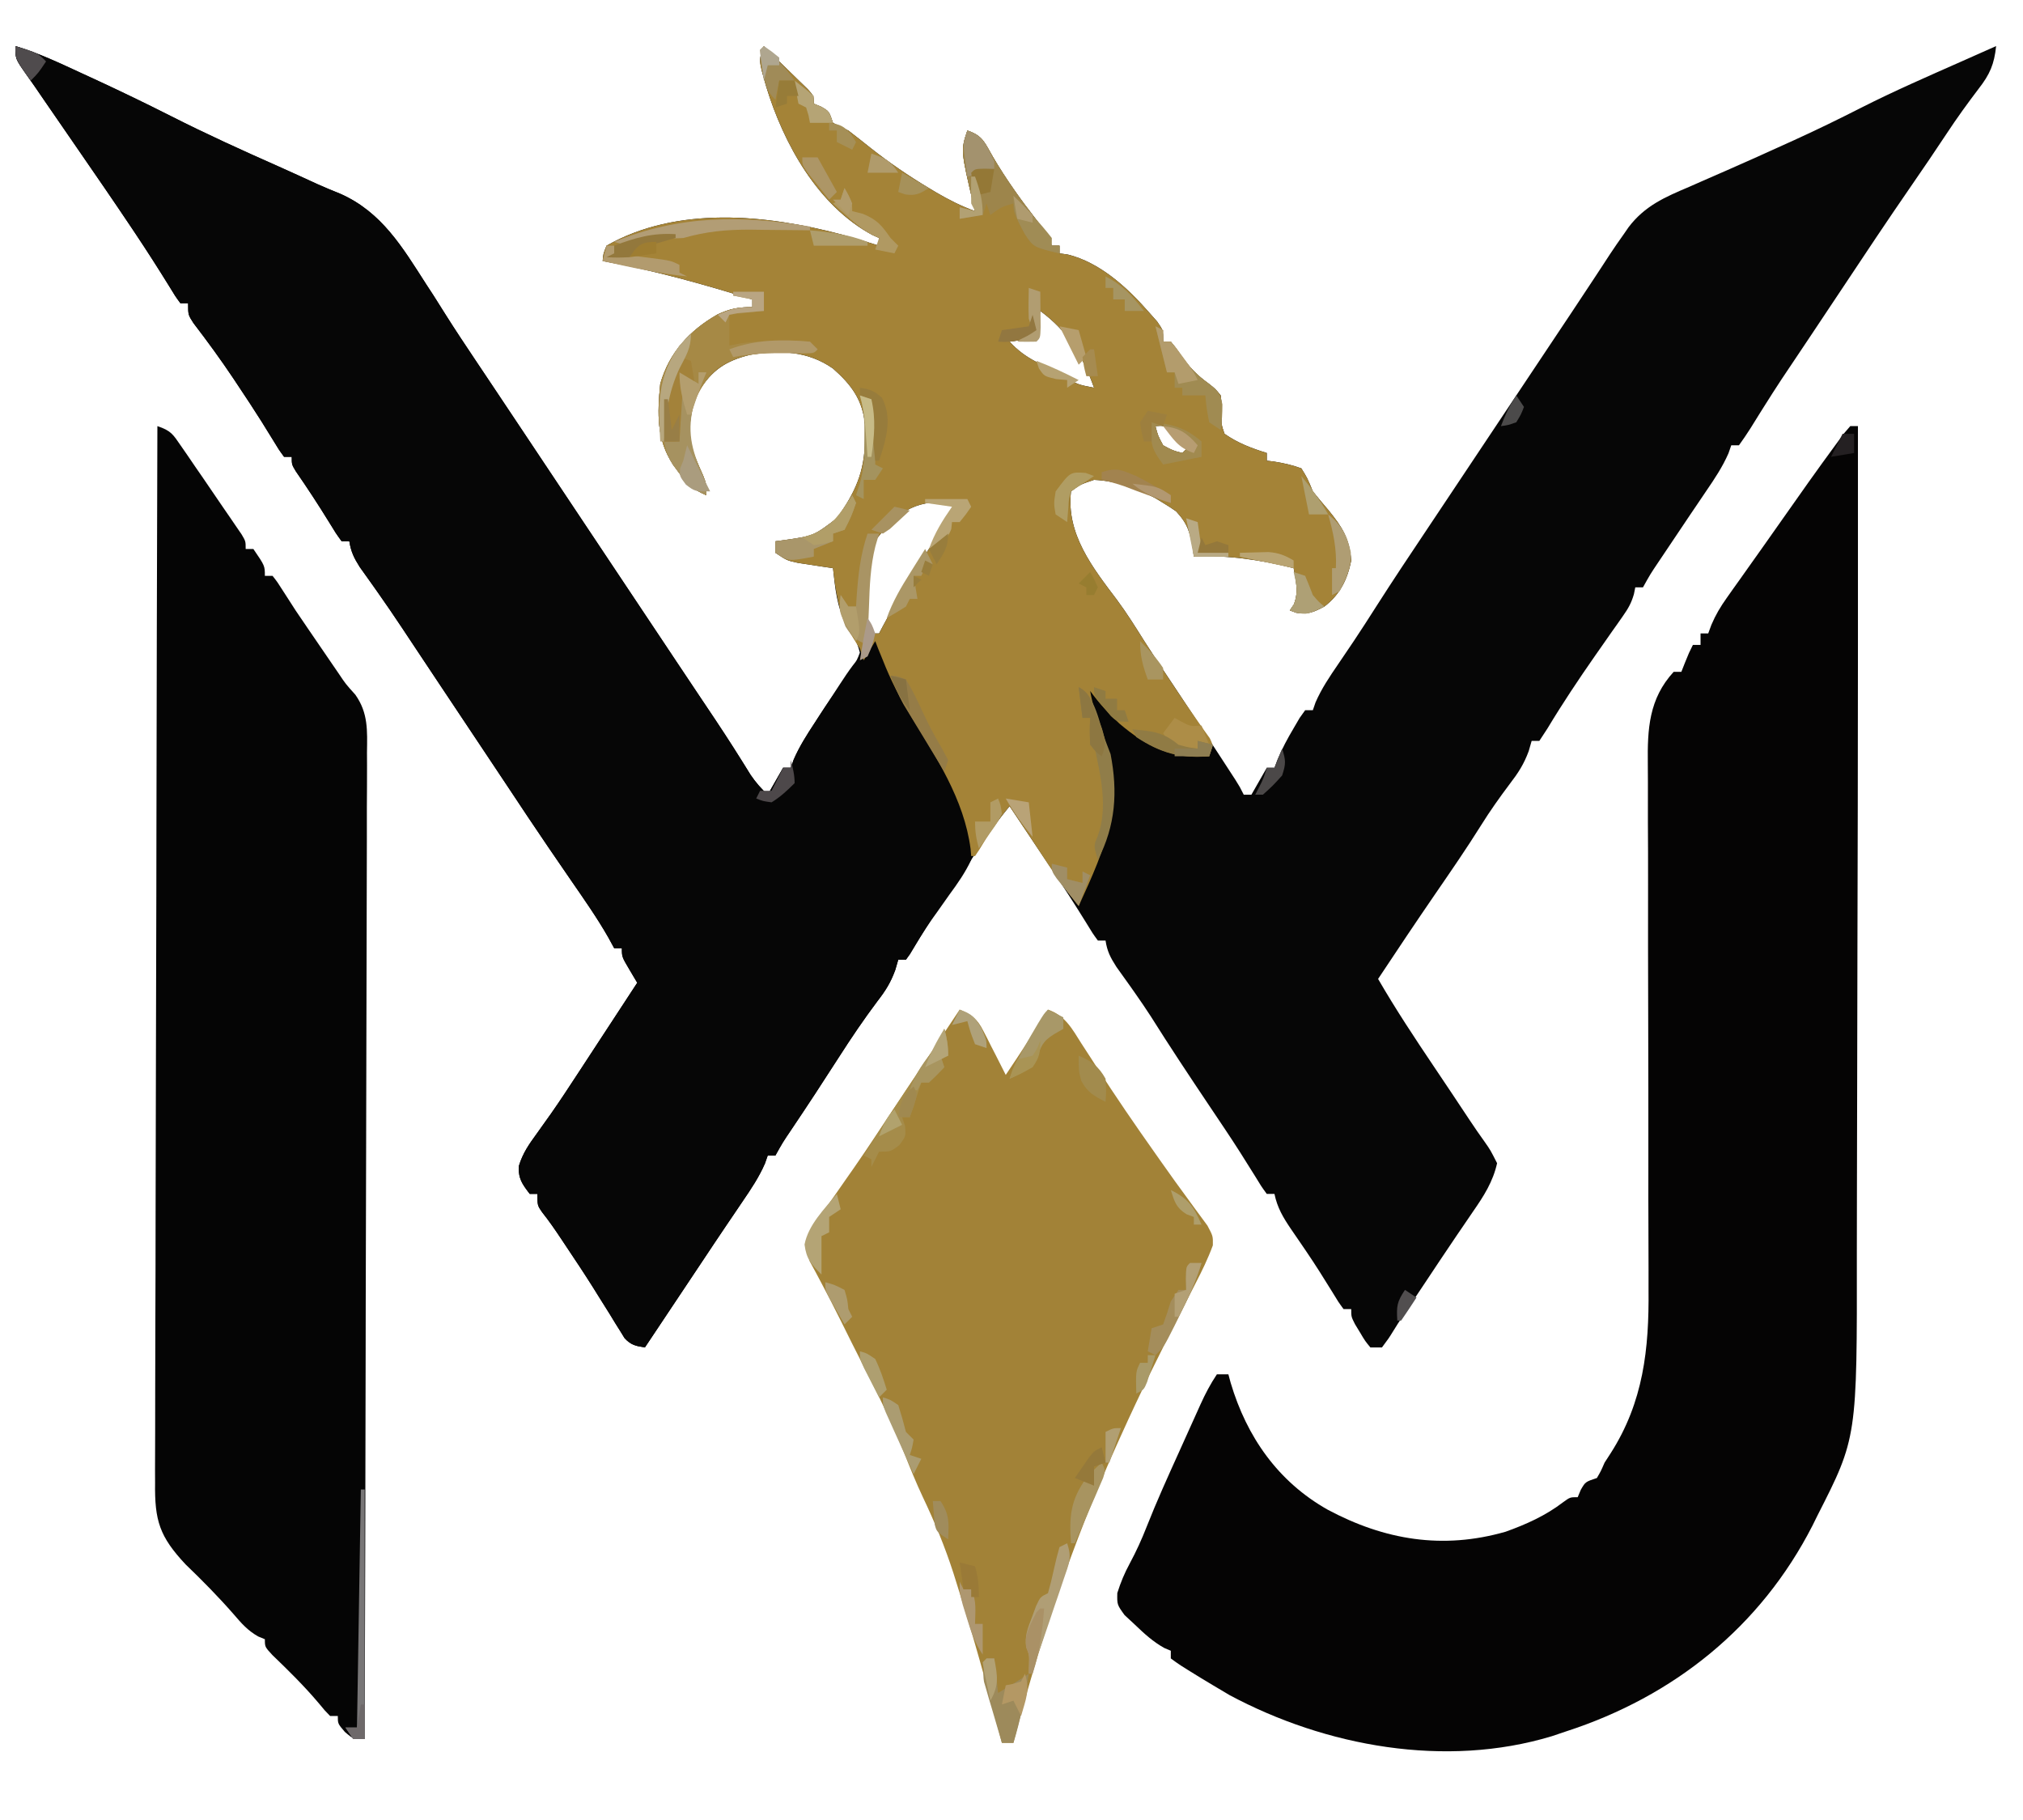<?xml version="1.0" encoding="UTF-8"?>
<svg version="1.1" xmlns="http://www.w3.org/2000/svg" width="527" height="474">
<path d="M0 0 C6.046 1.795 11.664 4.487 17.375 7.125 C18.445 7.617 19.515 8.109 20.617 8.616 C27.299 11.706 33.917 14.895 40.483 18.223 C49.692 22.888 59.077 27.157 68.514 31.336 C71.928 32.858 75.324 34.417 78.72 35.977 C80.696 36.863 82.699 37.686 84.707 38.496 C95.479 43.302 100.83 52.387 107 62 C107.643 62.985 108.286 63.97 108.949 64.984 C110.026 66.664 111.09 68.351 112.141 70.047 C114.627 73.996 117.219 77.871 119.812 81.75 C120.331 82.525 120.849 83.3 121.383 84.099 C122.423 85.655 123.464 87.211 124.505 88.766 C126.716 92.07 128.921 95.379 131.125 98.688 C131.94 99.91 132.755 101.133 133.57 102.355 C151.035 128.553 151.035 128.553 168.5 154.75 C168.913 155.369 169.325 155.988 169.751 156.626 C170.582 157.873 171.413 159.119 172.243 160.366 C174.361 163.543 176.481 166.719 178.605 169.891 C179.466 171.177 180.327 172.463 181.188 173.75 C181.81 174.681 181.81 174.681 182.446 175.63 C185.564 180.306 188.577 185.043 191.527 189.828 C192.873 191.812 194.241 193.383 196 195 C197.32 192.69 198.64 190.38 200 188 C200.66 188 201.32 188 202 188 C202.244 187.312 202.487 186.623 202.738 185.914 C204.22 182.491 206.143 179.477 208.188 176.375 C208.776 175.454 208.776 175.454 209.375 174.515 C211.263 171.571 213.184 168.763 215.324 165.992 C217.305 163.344 218.888 161.118 220 158 C219.287 155.114 218.104 153.127 216.492 150.637 C213.931 146.11 213.588 141.104 213 136 C212.169 135.879 211.337 135.758 210.48 135.633 C208.85 135.381 208.85 135.381 207.188 135.125 C205.569 134.881 205.569 134.881 203.918 134.633 C201 134 201 134 198 132 C198 131.01 198 130.02 198 129 C198.736 128.902 199.472 128.804 200.23 128.703 C207.948 127.608 207.948 127.608 214 123 C218.76 116.342 221.287 110.886 221.312 102.562 C221.338 100.646 221.338 100.646 221.363 98.691 C220.721 92.165 217.835 88.259 213 84 C206.416 79.391 199.162 79.153 191.406 80.426 C185.074 81.98 181.423 84.422 178 90 C175.446 95.457 174.953 100.937 176.898 106.629 C177.611 108.365 178.352 110.091 179.125 111.801 C180 114 180 114 180 117 C176.662 115.598 174.983 114.049 172.875 111.125 C172.377 110.447 171.88 109.769 171.367 109.07 C166.967 102.407 167.25 95.757 168 88 C170.304 79.878 175.65 74.032 182.93 69.906 C186.185 68.398 188.366 68 192 68 C192 67.34 192 66.68 192 66 C179.204 62.014 166.197 58.38 153 56 C153.141 54.164 153.141 54.164 154 52 C172.371 41.544 195.648 43.885 215.262 49.09 C218.527 49.999 221.769 50.977 225 52 C225 51.34 225 50.68 225 50 C224.14 49.609 224.14 49.609 223.262 49.211 C209.083 41.62 200.143 25.451 195.625 10.625 C193.606 3.675 193.606 3.675 195 0 C196.12 1.12 197.239 2.24 198.355 3.363 C199.598 4.6 200.853 5.824 202.113 7.043 C202.839 7.751 203.565 8.458 204.312 9.188 C205.01 9.862 205.707 10.536 206.426 11.23 C208 13 208 13 208 15 C208.639 15.268 209.279 15.536 209.938 15.812 C212 17 212 17 213 20 C214.317 20.699 215.655 21.358 217 22 C218.958 23.495 220.893 25.019 222.812 26.562 C227.681 30.395 232.682 33.821 238 37 C238.622 37.373 239.245 37.747 239.886 38.131 C243.169 40.057 246.422 41.699 250 43 C249.867 42.455 249.734 41.909 249.598 41.348 C246.277 27.169 246.277 27.169 248 22 C252.043 23.348 252.516 25.155 254.625 28.812 C258.088 34.692 261.921 40.053 266.117 45.441 C267.698 47.59 268.916 49.575 270 52 C270.66 52 271.32 52 272 52 C272 52.66 272 53.32 272 54 C272.714 54.101 273.428 54.201 274.164 54.305 C282.417 56.328 289.498 62.751 295 69 C296.207 70.361 296.207 70.361 297.438 71.75 C299 74 299 74 299 77 C299.66 77 300.32 77 301 77 C302.262 78.539 302.262 78.539 303.688 80.625 C305.826 83.638 307.816 85.729 310.812 87.875 C312.629 89.301 312.629 89.301 314 91 C314.277 93.418 314.277 93.418 314.25 96.062 C314.175 98.648 314.175 98.648 315 101 C318.422 103.412 322.021 104.755 326 106 C326 106.66 326 107.32 326 108 C326.615 108.075 327.23 108.15 327.863 108.227 C330.361 108.633 332.626 109.12 335 110 C336.562 112.5 336.562 112.5 338 116 C339.324 117.65 340.682 119.272 342.062 120.875 C345.687 125.342 347.535 128.233 348 134 C347.009 138.962 345.077 142.882 341 146 C338.248 147.445 336.773 148.125 333.688 147.625 C333.131 147.419 332.574 147.213 332 147 C332.351 146.484 332.701 145.969 333.062 145.438 C334.356 142.075 333.584 139.501 333 136 C324.194 133.812 316.08 132.551 307 133 C306.888 132.112 306.888 132.112 306.773 131.207 C306.045 126.831 305.471 124.505 302.375 121.188 C301.277 120.418 300.15 119.69 299 119 C298.399 118.631 297.799 118.263 297.18 117.883 C292.152 115.094 286.773 113.26 281 113 C277.46 114.18 277.46 114.18 275 116 C273.718 127.109 280.596 135.809 287.004 144.301 C289.564 147.762 291.825 151.372 294.109 155.02 C296.229 158.361 298.42 161.652 300.625 164.938 C304.819 171.198 308.953 177.496 313.062 183.812 C313.921 185.13 313.921 185.13 314.797 186.474 C315.596 187.703 315.596 187.703 316.41 188.957 C316.886 189.689 317.362 190.421 317.852 191.175 C319 193 319 193 320 195 C320.66 195 321.32 195 322 195 C323.32 192.69 324.64 190.38 326 188 C326.66 188 327.32 188 328 188 C328.268 187.285 328.536 186.569 328.812 185.832 C330.017 182.959 331.412 180.367 333 177.688 C333.516 176.804 334.031 175.921 334.562 175.012 C335.037 174.348 335.511 173.684 336 173 C336.66 173 337.32 173 338 173 C338.236 172.318 338.472 171.636 338.715 170.934 C340.28 167.36 342.363 164.264 344.562 161.062 C345.471 159.721 346.379 158.378 347.285 157.035 C347.742 156.36 348.198 155.685 348.668 154.989 C350.656 152.02 352.58 149.013 354.5 146 C358.822 139.237 363.266 132.559 367.734 125.891 C369.828 122.764 371.913 119.632 374 116.5 C374.833 115.25 375.667 114 376.5 112.75 C376.913 112.131 377.325 111.513 377.75 110.875 C385.667 99 393.583 87.125 401.5 75.25 C401.913 74.631 402.326 74.011 402.751 73.373 C403.58 72.129 404.411 70.886 405.241 69.643 C407.389 66.427 409.524 63.205 411.641 59.969 C412.078 59.304 412.515 58.64 412.965 57.955 C413.789 56.701 414.61 55.445 415.426 54.186 C416.583 52.43 417.779 50.711 419 49 C419.411 48.404 419.821 47.808 420.244 47.195 C424.468 41.625 429.671 39.367 436 36.688 C437.055 36.222 438.11 35.757 439.197 35.278 C441.385 34.314 443.576 33.356 445.77 32.405 C450.703 30.259 455.602 28.039 460.5 25.812 C461.412 25.4 462.325 24.987 463.265 24.562 C469.255 21.838 475.148 18.964 481.01 15.977 C489.526 11.669 498.276 7.863 507 4 C508.699 3.245 510.399 2.49 512.098 1.734 C513.398 1.156 514.699 0.578 516 0 C515.51 4.738 514.358 7.387 511.438 11.125 C508.563 14.912 505.803 18.716 503.188 22.688 C500.136 27.309 497.025 31.883 493.875 36.438 C487.655 45.446 481.597 54.562 475.541 63.681 C473.572 66.644 471.599 69.603 469.625 72.562 C469.018 73.474 468.411 74.385 467.785 75.324 C466.545 77.183 465.303 79.039 464.059 80.895 C463.4 81.878 462.741 82.862 462.062 83.875 C461.412 84.847 460.761 85.819 460.09 86.82 C458.555 89.156 457.05 91.499 455.566 93.867 C455.16 94.513 454.753 95.159 454.334 95.825 C453.539 97.09 452.751 98.359 451.969 99.632 C451.032 101.123 450.022 102.567 449 104 C448.34 104 447.68 104 447 104 C446.644 105.025 446.644 105.025 446.281 106.07 C444.73 109.617 442.678 112.695 440.5 115.875 C439.605 117.199 438.711 118.523 437.816 119.848 C437.355 120.527 436.894 121.207 436.418 121.907 C434.075 125.365 431.756 128.838 429.438 132.312 C429.008 132.952 428.579 133.592 428.137 134.251 C425.925 137.54 425.925 137.54 424 141 C423.34 141 422.68 141 422 141 C421.881 141.588 421.762 142.177 421.639 142.783 C420.977 145.081 420.15 146.525 418.777 148.469 C418.325 149.117 417.873 149.764 417.407 150.432 C416.922 151.114 416.437 151.797 415.938 152.5 C414.933 153.937 413.929 155.375 412.926 156.812 C412.181 157.876 412.181 157.876 411.42 158.961 C407.14 165.105 402.985 171.332 399.125 177.75 C398.424 178.822 397.723 179.895 397 181 C396.34 181 395.68 181 395 181 C394.746 181.883 394.492 182.766 394.23 183.676 C392.973 187.073 391.513 189.329 389.312 192.188 C386.664 195.72 384.145 199.251 381.812 203 C378.045 209.021 374.022 214.855 369.999 220.706 C364.926 228.089 359.946 235.531 355 243 C359.568 250.892 364.575 258.453 369.664 266.014 C372.721 270.558 375.767 275.109 378.785 279.68 C380.095 281.644 381.428 283.593 382.809 285.508 C384.25 287.562 384.25 287.562 386 291 C384.926 295.822 382.532 299.562 379.75 303.562 C378.856 304.875 377.963 306.187 377.07 307.5 C376.583 308.212 376.096 308.923 375.595 309.656 C372.57 314.102 369.603 318.585 366.625 323.062 C364.91 325.636 363.194 328.21 361.47 330.778 C360.559 332.155 359.666 333.545 358.804 334.953 C357.773 336.621 357.773 336.621 356 339 C355.01 339 354.02 339 353 339 C351.613 337.32 351.613 337.32 350.312 335.125 C349.876 334.406 349.439 333.686 348.988 332.945 C348 331 348 331 348 329 C347.34 329 346.68 329 346 329 C344.625 327.121 344.625 327.121 343 324.438 C340.844 320.935 338.664 317.472 336.352 314.07 C335.675 313.074 335.675 313.074 334.984 312.057 C334.09 310.745 333.192 309.435 332.289 308.129 C330.236 305.101 328.743 302.578 328 299 C327.34 299 326.68 299 326 299 C324.555 297.016 324.555 297.016 322.875 294.25 C320.373 290.205 317.835 286.202 315.188 282.25 C314.522 281.256 313.857 280.262 313.172 279.238 C312.455 278.17 311.738 277.101 311 276 C305.844 268.31 300.726 260.61 295.801 252.77 C294.437 250.672 293.046 248.619 291.605 246.574 C291.194 245.99 290.783 245.407 290.36 244.805 C289.186 243.148 288.003 241.498 286.82 239.848 C285.266 237.416 284.42 235.811 284 233 C283.34 233 282.68 233 282 233 C280.625 231.121 280.625 231.121 279 228.438 C276.065 223.688 273.046 219.013 269.938 214.375 C269.511 213.737 269.084 213.1 268.645 212.443 C267.815 211.202 266.984 209.961 266.153 208.721 C264.556 206.338 262.966 203.95 261.375 201.562 C260.908 200.863 260.442 200.163 259.961 199.441 C259.644 198.966 259.327 198.49 259 198 C256.256 201.348 253.755 204.76 251.375 208.375 C250.685 209.419 249.996 210.463 249.285 211.539 C248.918 212.096 248.551 212.653 248.172 213.228 C246.933 215.102 245.684 216.969 244.434 218.836 C244.001 219.482 243.568 220.129 243.122 220.795 C242.254 222.09 241.387 223.385 240.519 224.679 C238.265 228.055 236.089 231.456 234 234.938 C233.34 235.948 232.68 236.959 232 238 C231.34 238 230.68 238 230 238 C229.611 239.336 229.611 239.336 229.215 240.699 C228.008 243.978 226.693 246.071 224.562 248.812 C221.041 253.506 217.789 258.309 214.625 263.25 C210.514 269.666 206.34 276.033 202.084 282.354 C199.898 285.592 199.898 285.592 198 289 C197.34 289 196.68 289 196 289 C195.763 289.683 195.526 290.366 195.281 291.07 C193.73 294.617 191.678 297.695 189.5 300.875 C188.594 302.216 187.687 303.557 186.781 304.898 C186.318 305.58 185.856 306.262 185.379 306.964 C183.234 310.13 181.118 313.316 179 316.5 C178.18 317.731 177.36 318.961 176.539 320.191 C175.923 321.116 175.923 321.116 175.294 322.059 C174.392 323.412 173.491 324.764 172.589 326.117 C171.876 327.186 171.876 327.186 171.148 328.277 C170.224 329.664 169.299 331.051 168.375 332.438 C167.937 333.095 167.498 333.752 167.047 334.43 C165.523 336.715 165.523 336.715 164 339 C161.63 338.622 160.335 338.369 158.695 336.564 C158.319 335.952 157.942 335.341 157.555 334.711 C157.122 334.023 156.69 333.336 156.244 332.628 C155.792 331.884 155.341 331.141 154.875 330.375 C153.905 328.826 152.933 327.278 151.961 325.73 C151.471 324.943 150.981 324.156 150.476 323.345 C148.214 319.75 145.863 316.217 143.5 312.688 C143.091 312.072 142.682 311.457 142.261 310.824 C140.648 308.407 139.033 306.041 137.219 303.77 C136 302 136 302 136 299 C135.34 299 134.68 299 134 299 C132.054 296.478 130.93 294.922 131.176 291.684 C132.205 288.333 133.81 286.076 135.871 283.238 C136.694 282.085 137.516 280.931 138.335 279.776 C138.77 279.165 139.205 278.554 139.653 277.925 C141.998 274.574 144.234 271.153 146.473 267.73 C146.931 267.031 147.389 266.332 147.862 265.611 C149.263 263.471 150.663 261.329 152.062 259.188 C153.033 257.705 154.004 256.223 154.975 254.74 C157.318 251.161 159.66 247.581 162 244 C161.34 242.886 160.68 241.773 160 240.625 C158 237.25 158 237.25 158 235 C157.34 235 156.68 235 156 235 C155.487 234.062 154.974 233.123 154.445 232.156 C151.542 227.079 148.193 222.312 144.875 217.5 C143.524 215.53 142.174 213.56 140.824 211.59 C140.169 210.633 139.513 209.677 138.837 208.691 C135.234 203.413 131.701 198.088 128.169 192.762 C126.118 189.671 124.059 186.586 122 183.5 C121.167 182.25 120.333 181 119.5 179.75 C119.088 179.131 118.675 178.512 118.25 177.875 C114.5 172.25 114.5 172.25 113.25 170.375 C112.417 169.126 111.585 167.878 110.752 166.629 C108.653 163.482 106.556 160.333 104.465 157.18 C103.623 155.911 102.78 154.643 101.938 153.375 C101.529 152.759 101.12 152.143 100.699 151.509 C98.639 148.414 96.551 145.345 94.406 142.309 C93.991 141.72 93.576 141.131 93.149 140.524 C92.01 138.914 90.862 137.311 89.715 135.707 C88.219 133.345 87.423 131.727 87 129 C86.34 129 85.68 129 85 129 C83.484 126.91 83.484 126.91 81.75 124.062 C78.967 119.547 76.086 115.137 73.066 110.777 C72 109 72 109 72 107 C71.34 107 70.68 107 70 107 C68.625 105.121 68.625 105.121 67 102.438 C66.07 100.935 66.07 100.935 65.121 99.402 C64.782 98.854 64.443 98.306 64.093 97.742 C62.137 94.625 60.102 91.562 58.062 88.5 C57.641 87.865 57.22 87.231 56.786 86.577 C53.487 81.644 50.009 76.882 46.398 72.172 C45 70 45 70 45 67 C44.34 67 43.68 67 43 67 C41.625 65.121 41.625 65.121 40 62.438 C37.156 57.842 34.252 53.305 31.25 48.812 C30.828 48.181 30.407 47.55 29.972 46.9 C25.514 40.246 20.972 33.651 16.422 27.06 C13.965 23.501 11.514 19.938 9.062 16.375 C8.614 15.724 8.165 15.073 7.703 14.403 C6.861 13.179 6.021 11.953 5.184 10.726 C4.399 9.581 3.603 8.443 2.796 7.313 C0 3.326 0 3.326 0 0 Z M266 67 C267 69 267 69 267 69 Z M267 69 C266.67 71.31 266.34 73.62 266 76 C263.69 76.33 261.38 76.66 259 77 C261.128 79.306 263.172 80.798 265.941 82.262 C266.69 82.658 267.438 83.054 268.209 83.463 C268.986 83.867 269.762 84.271 270.562 84.688 C271.733 85.311 271.733 85.311 272.928 85.947 C276.768 88.186 276.768 88.186 281 89 C278.04 80.658 274.166 74.266 267 69 Z M297 99 C297.639 101.476 297.639 101.476 299 104 C301.524 105.361 301.524 105.361 304 106 C304.66 105.34 305.32 104.68 306 104 C304.879 103.161 303.753 102.329 302.625 101.5 C301.999 101.036 301.372 100.572 300.727 100.094 C299.059 98.822 299.059 98.822 297 99 Z M224.562 128.125 C221.998 132.844 221.864 136.634 221.875 142 C221.872 143.217 221.87 144.434 221.867 145.688 C221.974 148.348 222.207 150.482 223 153 C223.66 153 224.32 153 225 153 C225.348 152.341 225.695 151.682 226.053 151.002 C229.85 143.909 234 137.124 238.375 130.375 C239.635 128.426 240.893 126.475 242.148 124.523 C242.697 123.677 243.245 122.831 243.81 121.958 C245.087 120.24 245.087 120.24 245 119 C235.409 117.939 230.44 120.59 224.562 128.125 Z " fill="#060606" transform="translate(4,12)"/>
<path d="M0 0 C0.66 0 1.32 0 2 0 C2.015 17.816 2.011 35.631 2.001 53.447 C2 56.082 1.999 58.717 1.998 61.352 C1.985 86.292 1.947 111.232 1.868 136.172 C1.833 147.365 1.808 158.558 1.804 169.752 C1.801 179.692 1.781 189.631 1.739 199.571 C1.718 204.779 1.705 209.986 1.714 215.193 C1.779 263.511 1.779 263.511 -8.562 283.812 C-8.985 284.669 -9.408 285.526 -9.844 286.409 C-23.346 312.791 -45.99 330.908 -74 340 C-75.236 340.416 -76.472 340.833 -77.746 341.262 C-105.431 349.642 -136.657 343.956 -161.688 330.562 C-163.133 329.722 -164.57 328.867 -166 328 C-166.987 327.407 -167.975 326.814 -168.992 326.203 C-174.845 322.599 -174.845 322.599 -177 321 C-177 320.34 -177 319.68 -177 319 C-177.55 318.768 -178.101 318.536 -178.668 318.297 C-181.645 316.642 -183.851 314.602 -186.312 312.25 C-187.668 310.989 -187.668 310.989 -189.051 309.703 C-191 307 -191 307 -190.938 303.969 C-190.06 301.19 -189.074 298.807 -187.688 296.25 C-185.999 293.119 -184.571 289.977 -183.277 286.668 C-180.678 280.071 -177.751 273.623 -174.827 267.166 C-173.867 265.044 -172.912 262.919 -171.957 260.795 C-171.344 259.437 -170.731 258.08 -170.117 256.723 C-169.834 256.091 -169.55 255.46 -169.259 254.81 C-167.995 252.029 -166.7 249.551 -165 247 C-164.01 247 -163.02 247 -162 247 C-161.804 247.727 -161.608 248.454 -161.406 249.203 C-157.216 263.291 -149.066 274.969 -136.121 282.262 C-121.316 290.167 -106.165 292.705 -89.758 287.988 C-84.446 286.085 -79.334 283.793 -74.844 280.344 C-73 279 -73 279 -71 279 C-70.732 278.361 -70.464 277.721 -70.188 277.062 C-69 275 -69 275 -66 274 C-64.957 272.207 -64.957 272.207 -64 270 C-63.477 269.19 -62.953 268.381 -62.414 267.547 C-53.873 254.195 -52.397 240.379 -52.549 224.92 C-52.55 223.279 -52.55 221.638 -52.547 219.997 C-52.545 216.498 -52.556 213 -52.575 209.501 C-52.605 203.961 -52.603 198.42 -52.595 192.88 C-52.58 179.131 -52.601 165.382 -52.642 151.632 C-52.674 140.917 -52.694 130.203 -52.671 119.488 C-52.661 113.987 -52.678 108.488 -52.716 102.988 C-52.734 99.563 -52.726 96.139 -52.712 92.714 C-52.71 91.134 -52.719 89.555 -52.739 87.976 C-52.847 78.891 -52.465 71.039 -46 64 C-45.34 64 -44.68 64 -44 64 C-43.691 63.216 -43.381 62.432 -43.062 61.625 C-42 59 -42 59 -41 57 C-40.34 57 -39.68 57 -39 57 C-39 56.01 -39 55.02 -39 54 C-38.34 54 -37.68 54 -37 54 C-36.728 53.263 -36.457 52.526 -36.177 51.767 C-35.056 49.131 -33.817 47.062 -32.164 44.734 C-31.318 43.536 -31.318 43.536 -30.456 42.312 C-29.852 41.467 -29.247 40.621 -28.625 39.75 C-28.001 38.868 -27.377 37.987 -26.734 37.078 C-25.448 35.262 -24.16 33.448 -22.871 31.635 C-21.146 29.205 -19.431 26.769 -17.723 24.328 C-13.166 17.823 -8.581 11.337 -3.875 4.938 C-2.819 3.497 -2.819 3.497 -1.742 2.027 C-0.88 1.024 -0.88 1.024 0 0 Z " fill="#050404" transform="translate(482,111)"/>
<path d="M0 0 C6.046 1.795 11.664 4.487 17.375 7.125 C18.445 7.617 19.515 8.109 20.617 8.616 C27.299 11.706 33.917 14.895 40.483 18.223 C49.692 22.888 59.077 27.157 68.514 31.336 C71.928 32.858 75.324 34.417 78.72 35.977 C80.696 36.863 82.699 37.686 84.707 38.496 C95.479 43.302 100.83 52.387 107 62 C107.643 62.985 108.286 63.97 108.949 64.984 C110.026 66.664 111.09 68.351 112.141 70.047 C114.627 73.996 117.219 77.871 119.812 81.75 C120.331 82.525 120.849 83.3 121.383 84.099 C122.423 85.655 123.464 87.211 124.505 88.766 C126.716 92.07 128.921 95.379 131.125 98.688 C131.94 99.91 132.755 101.133 133.57 102.355 C151.035 128.553 151.035 128.553 168.5 154.75 C168.913 155.369 169.325 155.988 169.751 156.626 C170.582 157.873 171.413 159.119 172.243 160.366 C174.361 163.543 176.481 166.719 178.605 169.891 C179.466 171.177 180.327 172.463 181.188 173.75 C181.81 174.681 181.81 174.681 182.446 175.63 C185.564 180.306 188.577 185.043 191.527 189.828 C192.873 191.812 194.241 193.383 196 195 C197.32 192.69 198.64 190.38 200 188 C200.66 188 201.32 188 202 188 C202.242 187.314 202.485 186.628 202.734 185.922 C204.235 182.457 206.18 179.392 208.25 176.25 C208.65 175.636 209.051 175.022 209.463 174.389 C210.266 173.16 211.071 171.933 211.878 170.707 C212.865 169.206 213.843 167.699 214.82 166.191 C217.025 162.818 219.072 159.785 222 157 C223.001 156.001 224.002 155.002 225 154 C225.196 154.708 225.392 155.416 225.594 156.146 C228.195 164.764 232.269 172.046 237 179.625 C251.134 202.407 251.134 202.407 249 212 C247.456 215.296 245.466 218.137 243.312 221.062 C242.245 222.573 241.179 224.085 240.113 225.598 C239.591 226.324 239.068 227.049 238.53 227.797 C236.559 230.634 234.8 233.577 233.067 236.564 C232.715 237.038 232.363 237.512 232 238 C231.34 238 230.68 238 230 238 C229.611 239.336 229.611 239.336 229.215 240.699 C228.008 243.978 226.693 246.071 224.562 248.812 C221.041 253.506 217.789 258.309 214.625 263.25 C210.514 269.666 206.34 276.033 202.084 282.354 C199.898 285.592 199.898 285.592 198 289 C197.34 289 196.68 289 196 289 C195.763 289.683 195.526 290.366 195.281 291.07 C193.73 294.617 191.678 297.695 189.5 300.875 C188.594 302.216 187.687 303.557 186.781 304.898 C186.318 305.58 185.856 306.262 185.379 306.964 C183.234 310.13 181.118 313.316 179 316.5 C178.18 317.731 177.36 318.961 176.539 320.191 C175.923 321.116 175.923 321.116 175.294 322.059 C174.392 323.412 173.491 324.764 172.589 326.117 C171.876 327.186 171.876 327.186 171.148 328.277 C170.224 329.664 169.299 331.051 168.375 332.438 C167.937 333.095 167.498 333.752 167.047 334.43 C165.523 336.715 165.523 336.715 164 339 C161.63 338.622 160.335 338.369 158.695 336.564 C158.319 335.952 157.942 335.341 157.555 334.711 C157.122 334.023 156.69 333.336 156.244 332.628 C155.792 331.884 155.341 331.141 154.875 330.375 C153.905 328.826 152.933 327.278 151.961 325.73 C151.471 324.943 150.981 324.156 150.476 323.345 C148.214 319.75 145.863 316.217 143.5 312.688 C143.091 312.072 142.682 311.457 142.261 310.824 C140.648 308.407 139.033 306.041 137.219 303.77 C136 302 136 302 136 299 C135.34 299 134.68 299 134 299 C132.054 296.478 130.93 294.922 131.176 291.684 C132.205 288.333 133.81 286.076 135.871 283.238 C136.694 282.085 137.516 280.931 138.335 279.776 C138.77 279.165 139.205 278.554 139.653 277.925 C141.998 274.574 144.234 271.153 146.473 267.73 C146.931 267.031 147.389 266.332 147.862 265.611 C149.263 263.471 150.663 261.329 152.062 259.188 C153.033 257.705 154.004 256.223 154.975 254.74 C157.318 251.161 159.66 247.581 162 244 C161.34 242.886 160.68 241.773 160 240.625 C158 237.25 158 237.25 158 235 C157.34 235 156.68 235 156 235 C155.487 234.062 154.974 233.123 154.445 232.156 C151.542 227.079 148.193 222.312 144.875 217.5 C143.524 215.53 142.174 213.56 140.824 211.59 C140.169 210.633 139.513 209.677 138.837 208.691 C135.234 203.413 131.701 198.088 128.169 192.762 C126.118 189.671 124.059 186.586 122 183.5 C121.167 182.25 120.333 181 119.5 179.75 C119.088 179.131 118.675 178.512 118.25 177.875 C114.5 172.25 114.5 172.25 113.25 170.375 C112.417 169.126 111.585 167.878 110.752 166.629 C108.653 163.482 106.556 160.333 104.465 157.18 C103.623 155.911 102.78 154.643 101.938 153.375 C101.529 152.759 101.12 152.143 100.699 151.509 C98.639 148.414 96.551 145.345 94.406 142.309 C93.991 141.72 93.576 141.131 93.149 140.524 C92.01 138.914 90.862 137.311 89.715 135.707 C88.219 133.345 87.423 131.727 87 129 C86.34 129 85.68 129 85 129 C83.484 126.91 83.484 126.91 81.75 124.062 C78.967 119.547 76.086 115.137 73.066 110.777 C72 109 72 109 72 107 C71.34 107 70.68 107 70 107 C68.625 105.121 68.625 105.121 67 102.438 C66.07 100.935 66.07 100.935 65.121 99.402 C64.782 98.854 64.443 98.306 64.093 97.742 C62.137 94.625 60.102 91.562 58.062 88.5 C57.641 87.865 57.22 87.231 56.786 86.577 C53.487 81.644 50.009 76.882 46.398 72.172 C45 70 45 70 45 67 C44.34 67 43.68 67 43 67 C41.625 65.121 41.625 65.121 40 62.438 C37.156 57.842 34.252 53.305 31.25 48.812 C30.828 48.181 30.407 47.55 29.972 46.9 C25.514 40.246 20.972 33.651 16.422 27.06 C13.965 23.501 11.514 19.938 9.062 16.375 C8.614 15.724 8.165 15.073 7.703 14.403 C6.861 13.179 6.021 11.953 5.184 10.726 C4.399 9.581 3.603 8.443 2.796 7.313 C0 3.326 0 3.326 0 0 Z " fill="#060606" transform="translate(4,12)"/>
<path d="M0 0 C3.557 1.186 4.065 2.129 6.145 5.156 C6.739 6.015 7.334 6.873 7.947 7.758 C8.563 8.663 9.178 9.568 9.812 10.5 C10.416 11.374 11.02 12.248 11.643 13.148 C13.441 15.757 15.221 18.378 17 21 C17.59 21.856 18.179 22.712 18.787 23.594 C19.335 24.398 19.884 25.203 20.449 26.031 C20.941 26.749 21.433 27.466 21.94 28.205 C23 30 23 30 23 32 C23.66 32 24.32 32 25 32 C28 36.385 28 36.385 28 39 C28.66 39 29.32 39 30 39 C31.277 40.63 31.277 40.63 32.715 42.898 C33.246 43.722 33.777 44.545 34.324 45.394 C34.877 46.254 35.43 47.114 36 48 C37.079 49.6 38.163 51.197 39.254 52.789 C39.799 53.586 40.343 54.382 40.904 55.203 C41.452 56.002 41.999 56.802 42.562 57.625 C43.114 58.432 43.665 59.239 44.232 60.07 C44.776 60.864 45.319 61.658 45.879 62.477 C46.359 63.179 46.839 63.881 47.334 64.604 C49.054 67.169 49.054 67.169 51.567 69.961 C54.946 74.731 54.682 79.34 54.601 85.016 C54.606 86.116 54.61 87.217 54.614 88.351 C54.622 92.033 54.595 95.714 54.568 99.396 C54.566 102.038 54.567 104.679 54.57 107.32 C54.572 113.005 54.557 118.689 54.529 124.373 C54.488 132.591 54.475 140.809 54.469 149.027 C54.458 162.361 54.425 175.696 54.377 189.03 C54.331 201.981 54.296 214.932 54.275 227.883 C54.273 228.681 54.272 229.48 54.271 230.303 C54.264 234.31 54.258 238.316 54.252 242.323 C54.2 275.549 54.112 308.774 54 342 C51 342 51 342 48.812 340.125 C47 338 47 338 47 336 C46.34 336 45.68 336 45 336 C43.625 334.602 43.625 334.602 42 332.625 C38.238 328.171 34.139 324.143 29.941 320.102 C28 318 28 318 28 316 C27.138 315.644 27.138 315.644 26.258 315.281 C23.51 313.722 21.931 311.897 19.875 309.5 C15.896 304.95 11.721 300.703 7.359 296.52 C0.562 289.261 -0.732 285.13 -0.601 275.263 C-0.606 274.085 -0.61 272.907 -0.614 271.693 C-0.621 268.436 -0.605 265.18 -0.58 261.924 C-0.559 258.407 -0.566 254.891 -0.57 251.374 C-0.572 245.285 -0.557 239.197 -0.529 233.109 C-0.488 224.306 -0.475 215.503 -0.469 206.7 C-0.458 192.418 -0.425 178.135 -0.377 163.852 C-0.331 149.98 -0.296 136.108 -0.275 122.235 C-0.273 120.952 -0.273 120.952 -0.271 119.643 C-0.264 115.351 -0.258 111.06 -0.252 106.768 C-0.2 71.179 -0.112 35.589 0 0 Z " fill="#050505" transform="translate(41,111)"/>
<path d="M0 0 C1.12 1.12 2.239 2.24 3.355 3.363 C4.598 4.6 5.853 5.824 7.113 7.043 C7.839 7.751 8.565 8.458 9.312 9.188 C10.01 9.862 10.707 10.536 11.426 11.23 C13 13 13 13 13 15 C13.639 15.268 14.279 15.536 14.938 15.812 C17 17 17 17 18 20 C19.317 20.699 20.655 21.358 22 22 C23.958 23.495 25.893 25.019 27.812 26.562 C32.681 30.395 37.682 33.821 43 37 C43.622 37.373 44.245 37.747 44.886 38.131 C48.169 40.057 51.422 41.699 55 43 C54.867 42.455 54.734 41.909 54.598 41.348 C51.277 27.169 51.277 27.169 53 22 C57.043 23.348 57.516 25.155 59.625 28.812 C63.088 34.692 66.921 40.053 71.117 45.441 C72.698 47.59 73.916 49.575 75 52 C75.66 52 76.32 52 77 52 C77 52.66 77 53.32 77 54 C77.714 54.101 78.428 54.201 79.164 54.305 C87.417 56.328 94.498 62.751 100 69 C101.207 70.361 101.207 70.361 102.438 71.75 C104 74 104 74 104 77 C104.66 77 105.32 77 106 77 C107.262 78.539 107.262 78.539 108.688 80.625 C110.826 83.638 112.816 85.729 115.812 87.875 C117.629 89.301 117.629 89.301 119 91 C119.277 93.418 119.277 93.418 119.25 96.062 C119.175 98.648 119.175 98.648 120 101 C123.422 103.412 127.021 104.755 131 106 C131 106.66 131 107.32 131 108 C131.615 108.075 132.23 108.15 132.863 108.227 C135.361 108.633 137.626 109.12 140 110 C141.562 112.5 141.562 112.5 143 116 C144.324 117.65 145.682 119.272 147.062 120.875 C150.687 125.342 152.535 128.233 153 134 C152.009 138.962 150.077 142.882 146 146 C143.248 147.445 141.773 148.125 138.688 147.625 C138.131 147.419 137.574 147.213 137 147 C137.351 146.484 137.701 145.969 138.062 145.438 C139.356 142.075 138.584 139.501 138 136 C129.194 133.812 121.08 132.551 112 133 C111.888 132.112 111.888 132.112 111.773 131.207 C111.045 126.831 110.471 124.505 107.375 121.188 C106.277 120.418 105.15 119.69 104 119 C103.399 118.631 102.799 118.263 102.18 117.883 C97.152 115.094 91.773 113.26 86 113 C82.46 114.18 82.46 114.18 80 116 C78.718 127.109 85.596 135.809 92.004 144.301 C94.554 147.749 96.808 151.344 99.082 154.977 C101.357 158.562 103.703 162.095 106.062 165.625 C106.702 166.586 106.702 166.586 107.354 167.566 C109.21 170.35 111.081 173.116 113.008 175.852 C113.562 176.643 114.116 177.435 114.688 178.25 C115.166 178.915 115.644 179.58 116.137 180.266 C117 182 117 182 116 185 C106.397 185.774 99.913 182.679 92.625 176.5 C89.786 173.873 87.281 171.136 85 168 C85.692 172.208 87.069 175.95 88.562 179.938 C94.253 196.764 89.145 208.456 82 224 C79.157 220.538 76.589 216.991 74.125 213.25 C73.437 212.208 72.748 211.167 72.039 210.094 C71.366 209.073 70.693 208.052 70 207 C68.834 205.249 67.668 203.499 66.5 201.75 C65.667 200.5 64.833 199.25 64 198 C60.952 201.613 58.467 205.379 56.051 209.426 C55.704 209.945 55.357 210.465 55 211 C54.67 211 54.34 211 54 211 C53.923 210.087 53.923 210.087 53.844 209.156 C52.167 196.2 44.808 185.115 38.091 174.175 C35.294 169.593 32.953 164.995 31 160 C30.587 158.989 30.175 157.979 29.75 156.938 C29.503 156.298 29.255 155.659 29 155 C28.01 156.65 27.02 158.3 26 160 C25.67 159.01 25.34 158.02 25 157 C24.197 155.682 23.383 154.37 22.562 153.062 C19.466 147.639 18.696 142.138 18 136 C17.169 135.879 16.337 135.758 15.48 135.633 C13.85 135.381 13.85 135.381 12.188 135.125 C10.569 134.881 10.569 134.881 8.918 134.633 C6 134 6 134 3 132 C3 131.01 3 130.02 3 129 C3.736 128.902 4.472 128.804 5.23 128.703 C12.948 127.608 12.948 127.608 19 123 C23.76 116.342 26.287 110.886 26.312 102.562 C26.338 100.646 26.338 100.646 26.363 98.691 C25.721 92.165 22.835 88.259 18 84 C11.416 79.391 4.162 79.153 -3.594 80.426 C-9.926 81.98 -13.577 84.422 -17 90 C-19.554 95.457 -20.047 100.937 -18.102 106.629 C-17.389 108.365 -16.648 110.091 -15.875 111.801 C-15 114 -15 114 -15 117 C-18.338 115.598 -20.017 114.049 -22.125 111.125 C-22.623 110.447 -23.12 109.769 -23.633 109.07 C-28.033 102.407 -27.75 95.757 -27 88 C-24.696 79.878 -19.35 74.032 -12.07 69.906 C-8.815 68.398 -6.634 68 -3 68 C-3 67.34 -3 66.68 -3 66 C-15.796 62.014 -28.803 58.38 -42 56 C-41.859 54.164 -41.859 54.164 -41 52 C-22.629 41.544 0.648 43.885 20.262 49.09 C23.527 49.999 26.769 50.977 30 52 C30 51.34 30 50.68 30 50 C29.426 49.74 28.853 49.479 28.262 49.211 C14.083 41.62 5.143 25.451 0.625 10.625 C-1.394 3.675 -1.394 3.675 0 0 Z M71 67 C72 69 72 69 72 69 Z M72 69 C71.67 71.31 71.34 73.62 71 76 C68.69 76.33 66.38 76.66 64 77 C66.128 79.306 68.172 80.798 70.941 82.262 C71.69 82.658 72.438 83.054 73.209 83.463 C73.986 83.867 74.762 84.271 75.562 84.688 C76.733 85.311 76.733 85.311 77.928 85.947 C81.768 88.186 81.768 88.186 86 89 C83.04 80.658 79.166 74.266 72 69 Z M102 99 C102.639 101.476 102.639 101.476 104 104 C106.524 105.361 106.524 105.361 109 106 C109.66 105.34 110.32 104.68 111 104 C109.879 103.161 108.753 102.329 107.625 101.5 C106.999 101.036 106.372 100.572 105.727 100.094 C104.059 98.822 104.059 98.822 102 99 Z M29.562 128.125 C26.998 132.844 26.864 136.634 26.875 142 C26.872 143.217 26.87 144.434 26.867 145.688 C26.974 148.348 27.207 150.482 28 153 C28.66 153 29.32 153 30 153 C30.348 152.341 30.695 151.682 31.053 151.002 C34.85 143.909 39 137.124 43.375 130.375 C44.635 128.426 45.893 126.475 47.148 124.523 C47.697 123.677 48.245 122.831 48.81 121.958 C50.087 120.24 50.087 120.24 50 119 C40.409 117.939 35.44 120.59 29.562 128.125 Z " fill="#A48337" transform="translate(199,12)"/>
<path d="M0 0 C3.172 1.33 4.583 2.413 6.141 5.477 C6.489 6.147 6.837 6.817 7.195 7.508 C7.543 8.206 7.891 8.905 8.25 9.625 C8.614 10.331 8.977 11.038 9.352 11.766 C10.245 13.505 11.124 15.252 12 17 C15.774 11.397 19.458 5.752 23 0 C27.488 1.503 29.346 5.074 31.75 8.875 C32.643 10.25 33.536 11.625 34.43 13 C35.087 14.023 35.087 14.023 35.757 15.066 C40.634 22.652 45.73 30.077 50.938 37.438 C51.446 38.16 51.955 38.882 52.479 39.625 C54.889 43.042 57.317 46.441 59.805 49.801 C60.23 50.386 60.656 50.971 61.094 51.574 C62.236 53.145 63.393 54.706 64.551 56.266 C66 59 66 59 65.953 61.402 C64.692 64.839 63.121 68.069 61.438 71.312 C60.708 72.745 59.979 74.177 59.25 75.609 C58.876 76.338 58.502 77.067 58.117 77.818 C52.511 88.767 47.043 99.779 42 111 C41.567 111.959 41.133 112.917 40.687 113.905 C29.455 138.915 20.797 164.419 14 191 C13.01 191 12.02 191 11 191 C10.835 190.359 10.67 189.718 10.5 189.058 C7.119 176.004 3.518 163.041 -0.562 150.188 C-0.914 149.064 -1.265 147.94 -1.627 146.782 C-3.839 139.922 -6.515 133.458 -9.61 126.949 C-11.353 123.251 -12.874 119.488 -14.375 115.688 C-17.516 107.911 -21.14 100.456 -24.975 93.001 C-27.059 88.933 -29.09 84.838 -31.121 80.743 C-32.664 77.638 -34.235 74.561 -35.871 71.504 C-36.708 69.924 -36.708 69.924 -37.562 68.312 C-38.059 67.401 -38.555 66.49 -39.066 65.551 C-40.197 62.461 -39.873 61.139 -39 58 C-37.82 55.879 -37.82 55.879 -36.34 53.777 C-35.527 52.608 -35.527 52.608 -34.697 51.416 C-34.116 50.598 -33.536 49.78 -32.938 48.938 C-31.739 47.219 -30.541 45.5 -29.344 43.781 C-28.764 42.954 -28.184 42.126 -27.586 41.273 C-25.665 38.52 -23.793 35.736 -21.938 32.938 C-21.33 32.022 -20.723 31.107 -20.098 30.164 C-19.405 29.12 -18.713 28.076 -18 27 C-15.96 23.937 -13.917 20.875 -11.875 17.812 C-10.893 16.34 -9.911 14.867 -8.93 13.395 C-5.953 8.93 -2.977 4.465 0 0 Z " fill="#A28237" transform="translate(250,263)"/>
<path d="M0 0 C2.64 0 5.28 0 8 0 C8 1.65 8 3.3 8 5 C3.545 5.495 3.545 5.495 -1 6 C-1 8.64 -1 11.28 -1 14 C-0.134 13.835 0.733 13.67 1.625 13.5 C7.665 12.641 13.925 12.535 20 13 C20.66 13.66 21.32 14.32 22 15 C21.67 15.33 21.34 15.66 21 16 C18.854 15.994 16.708 15.944 14.562 15.875 C7.569 15.854 0.745 15.911 -4.875 20.547 C-9.526 25.601 -11.47 30.84 -11.336 37.777 C-10.794 41.363 -9.361 44.513 -7.875 47.801 C-7 50 -7 50 -7 53 C-10.338 51.598 -12.017 50.049 -14.125 47.125 C-14.623 46.447 -15.12 45.769 -15.633 45.07 C-20.033 38.407 -19.75 31.757 -19 24 C-16.696 15.878 -11.35 10.032 -4.07 5.906 C-0.815 4.398 1.366 4 5 4 C5 3.34 5 2.68 5 2 C2.525 1.505 2.525 1.505 0 1 C0 0.67 0 0.34 0 0 Z " fill="#A68945" transform="translate(191,76)"/>
<path d="M0 0 C4.043 1.348 4.516 3.155 6.625 6.812 C10.088 12.692 13.921 18.053 18.117 23.441 C19.698 25.59 20.916 27.575 22 30 C22.66 30 23.32 30 24 30 C24 30.66 24 31.32 24 32 C17.25 30.375 17.25 30.375 15 27 C12 21.346 12 21.346 12 19 C8.868 19.898 8.868 19.898 6 22 C5.67 21.01 5.34 20.02 5 19 C4.67 19.99 4.34 20.98 4 22 C2.02 22.33 0.04 22.66 -2 23 C-2 22.01 -2 21.02 -2 20 C-0.68 20.33 0.64 20.66 2 21 C1.867 20.455 1.734 19.909 1.598 19.348 C-1.723 5.169 -1.723 5.169 0 0 Z " fill="#9D854B" transform="translate(252,34)"/>
<path d="M0 0 C0.687 2.491 1 4.379 1 7 C0.34 7 -0.32 7 -1 7 C-0.67 7.99 -0.34 8.98 0 10 C-1.29 11.376 -2.627 12.708 -4 14 C-4.66 14 -5.32 14 -6 14 C-6.99 16.97 -7.98 19.94 -9 23 C-9.66 23 -10.32 23 -11 23 C-10.752 23.742 -10.505 24.485 -10.25 25.25 C-10 28 -10 28 -11.75 30.312 C-14 32 -14 32 -17 32 C-17.66 33.32 -18.32 34.64 -19 36 C-19 35.34 -19 34.68 -19 34 C-19.66 33.67 -20.32 33.34 -21 33 C-16.18 25.295 -11.176 17.726 -6.089 10.196 C-5.589 9.452 -5.089 8.708 -4.574 7.941 C-4.127 7.278 -3.679 6.615 -3.218 5.932 C-2.004 4.007 -0.982 2.052 0 0 Z " fill="#A58C4A" transform="translate(246,268)"/>
<path d="M0 0 C1.65 0.99 3.3 1.98 5 3 C5 2.01 5 1.02 5 0 C5.66 0 6.32 0 7 0 C6.567 1.052 6.567 1.052 6.125 2.125 C5.754 3.074 5.383 4.022 5 5 C4.629 5.928 4.258 6.856 3.875 7.812 C1.855 15.171 3.058 20.017 6.125 26.801 C7 29 7 29 7 32 C3.666 30.597 1.945 29.03 -0.188 26.125 C-0.697 25.447 -1.206 24.769 -1.73 24.07 C-2.99 22.016 -3.562 20.354 -4 18 C-3.01 18 -2.02 18 -1 18 C-0.832 15.75 -0.665 13.5 -0.5 11.25 C-0.407 9.997 -0.314 8.744 -0.219 7.453 C-0.062 4.973 0 2.485 0 0 Z " fill="#A69260" transform="translate(177,97)"/>
<path d="M0 0 C0.66 0 1.32 0 2 0 C2.33 2.97 2.66 5.94 3 9 C5.712 7.387 8.374 5.751 11 4 C9.961 10.111 8.843 16.077 7 22 C6.01 22 5.02 22 4 22 C3.134 19.086 2.282 16.17 1.438 13.25 C1.191 12.425 0.944 11.6 0.689 10.75 C0.461 9.951 0.232 9.152 -0.004 8.328 C-0.219 7.595 -0.433 6.862 -0.655 6.106 C-1.039 3.761 -0.729 2.242 0 0 Z " fill="#9D8A5B" transform="translate(257,432)"/>
<path d="M0 0 C0.99 0.495 0.99 0.495 2 1 C2 1.99 2 2.98 2 4 C2.66 4 3.32 4 4 4 C5.262 5.539 5.262 5.539 6.688 7.625 C8.841 10.661 10.862 12.768 13.875 14.938 C16.148 16.741 16.904 17.483 17.441 20.371 C17.438 22.624 17.312 24.771 17 27 C16.01 26.34 15.02 25.68 14 25 C13.312 21.375 13.312 21.375 13 18 C11.02 18 9.04 18 7 18 C7 17.34 7 16.68 7 16 C6.34 16 5.68 16 5 16 C5 14.68 5 13.36 5 12 C4.34 12 3.68 12 3 12 C2.01 8.04 1.02 4.08 0 0 Z " fill="#A08B52" transform="translate(301,85)"/>
<path d="M0 0 C0 0.33 0 0.66 0 1 C-0.715 0.99 -1.431 0.979 -2.168 0.968 C-5.445 0.926 -8.723 0.901 -12 0.875 C-13.688 0.85 -13.688 0.85 -15.41 0.824 C-21.695 0.787 -26.969 1.281 -33 3 C-35.574 3.125 -35.574 3.125 -37.688 3 C-41.312 2.894 -43.65 3.564 -47 5 C-49.137 4.559 -49.137 4.559 -51 4 C-34.104 -2.975 -17.82 -2.992 0 0 Z " fill="#B29D75" transform="translate(211,59)"/>
<path d="M0 0 C4.35 2.175 5.425 9.62 7 14 C7.433 15.134 7.866 16.269 8.312 17.438 C10.214 27.29 9.617 36.054 5 45 C3.883 41.266 3.883 41.266 4.938 38.875 C7.759 31.24 5.644 22.719 4 15 C3.67 15 3.34 15 3 15 C3 12.69 3 10.38 3 8 C2.34 8 1.68 8 1 8 C0.67 5.36 0.34 2.72 0 0 Z " fill="#907D49" transform="translate(281,179)"/>
<path d="M0 0 C0.99 0 1.98 0 3 0 C2.683 1.093 2.366 2.186 2.039 3.312 C0.739 8.514 0.552 13.66 0.375 19 C0.336 19.966 0.298 20.931 0.258 21.926 C0.164 24.284 0.079 26.642 0 29 C-3.051 27.67 -3.916 27.134 -5.75 24.188 C-6.947 21.134 -7.285 19.227 -7 16 C-6.34 16.99 -5.68 17.98 -5 19 C-4.34 19 -3.68 19 -3 19 C-2.951 18.215 -2.902 17.43 -2.852 16.621 C-2.438 10.81 -1.882 5.521 0 0 Z " fill="#A99464" transform="translate(226,139)"/>
<path d="M0 0 C0.33 0.66 0.66 1.32 1 2 C-0.25 5.562 -0.25 5.562 -2 9 C-2.99 9.33 -3.98 9.66 -5 10 C-5 10.66 -5 11.32 -5 12 C-6.65 12.66 -8.3 13.32 -10 14 C-10 14.66 -10 15.32 -10 16 C-16.625 17.25 -16.625 17.25 -20 15 C-20 14.01 -20 13.02 -20 12 C-18.896 11.853 -18.896 11.853 -17.77 11.703 C-10.077 10.587 -10.077 10.587 -4 6 C-2.606 4.041 -1.257 2.049 0 0 Z " fill="#A9966A" transform="translate(222,129)"/>
<path d="M0 0 C0.99 0.33 1.98 0.66 3 1 C3.33 2.98 3.66 4.96 4 7 C3.01 6.67 2.02 6.34 1 6 C0.67 11.28 0.34 16.56 0 22 C-1.32 22 -2.64 22 -4 22 C-4.572 13.788 -3.267 7.54 0 0 Z " fill="#A3823A" transform="translate(177,93)"/>
<path d="M0 0 C1.275 3.825 0.483 5.272 -0.801 9.059 C-1.201 10.249 -1.601 11.439 -2.014 12.666 C-2.657 14.533 -2.657 14.533 -3.312 16.438 C-3.73 17.678 -4.147 18.919 -4.576 20.197 C-7.968 30.201 -7.968 30.201 -10 34 C-9.979 33.258 -9.959 32.515 -9.938 31.75 C-9.86 29.114 -9.86 29.114 -10.617 27.184 C-11.152 24.135 -10.273 22.186 -9.188 19.312 C-8.83 18.339 -8.473 17.366 -8.105 16.363 C-7 14 -7 14 -5 13 C-4.425 11.02 -3.937 9.015 -3.5 7 C-3.063 4.985 -2.575 2.98 -2 1 C-1.34 0.67 -0.68 0.34 0 0 Z " fill="#B09E75" transform="translate(278,402)"/>
<path d="M0 0 C0.33 0 0.66 0 1 0 C1 21.45 1 42.9 1 65 C0.01 65 -0.98 65 -2 65 C-2.66 64.01 -3.32 63.02 -4 62 C-3.01 62 -2.02 62 -1 62 C-0.67 41.54 -0.34 21.08 0 0 Z " fill="#787677" transform="translate(94,388)"/>
<path d="M0 0 C5.381 0.43 8.855 1.462 13 5 C13 6.32 13 7.64 13 9 C9.7 9.66 6.4 10.32 3 11 C-0.317 6.577 -0.305 5.281 0 0 Z M1 1 C1.639 3.476 1.639 3.476 3 6 C5.524 7.361 5.524 7.361 8 8 C8.66 7.34 9.32 6.68 10 6 C8.879 5.161 7.753 4.329 6.625 3.5 C5.999 3.036 5.372 2.572 4.727 2.094 C3.059 0.822 3.059 0.822 1 1 Z " fill="#A18A4F" transform="translate(300,110)"/>
<path d="M0 0 C1.32 0.66 2.64 1.32 4 2 C4 2.99 4 3.98 4 5 C3.216 5.454 2.433 5.907 1.625 6.375 C-1.517 8.32 -1.811 9.602 -3 13 C-5.01 15.467 -7.111 16.705 -10 18 C-8.522 13.988 -6.608 10.43 -4.438 6.75 C-3.817 5.693 -3.197 4.636 -2.559 3.547 C-1 1 -1 1 0 0 Z " fill="#A89868" transform="translate(273,263)"/>
<path d="M0 0 C0.99 0 1.98 0 3 0 C1.48 5.036 -0.636 9.574 -3 14.25 C-3.356 14.969 -3.712 15.689 -4.078 16.43 C-6.746 21.746 -6.746 21.746 -9 24 C-9.66 23.67 -10.32 23.34 -11 23 C-10.67 21.02 -10.34 19.04 -10 17 C-9.01 16.67 -8.02 16.34 -7 16 C-6.269 14.023 -5.606 12.019 -5 10 C-4.34 9.01 -3.68 8.02 -3 7 C-2.34 7 -1.68 7 -1 7 C-1.021 6.031 -1.041 5.061 -1.062 4.062 C-1 1 -1 1 0 0 Z " fill="#A48D5B" transform="translate(310,329)"/>
<path d="M0 0 C2 3.75 2 3.75 2 6 C2.908 6.227 3.815 6.454 4.75 6.688 C8.488 8.197 9.722 9.745 12 13 C12.66 13.66 13.32 14.32 14 15 C13.67 15.66 13.34 16.32 13 17 C11.35 16.67 9.7 16.34 8 16 C8.33 15.01 8.66 14.02 9 13 C8.428 12.745 7.855 12.49 7.266 12.227 C4.758 10.869 2.867 9.28 0.75 7.375 C0.044 6.743 -0.663 6.112 -1.391 5.461 C-1.922 4.979 -2.453 4.497 -3 4 C-2.34 3.67 -1.68 3.34 -1 3 C-0.67 2.01 -0.34 1.02 0 0 Z " fill="#B09962" transform="translate(220,49)"/>
<path d="M0 0 C1.781 0.086 1.781 0.086 4 1 C5.355 3.217 6.441 5.273 7.5 7.625 C10.274 13.525 10.274 13.525 13.5 19.188 C13.995 20.116 14.49 21.044 15 22 C14.67 22.99 14.34 23.98 14 25 C12.036 21.775 10.08 18.544 8.125 15.312 C7.569 14.4 7.014 13.488 6.441 12.549 C5.906 11.663 5.371 10.776 4.82 9.863 C4.328 9.052 3.836 8.24 3.329 7.404 C1.996 4.992 0.967 2.578 0 0 Z " fill="#957C47" transform="translate(232,176)"/>
<path d="M0 0 C1 2 1 2 0.379 3.971 C0.039 4.757 -0.302 5.542 -0.652 6.352 C-1.017 7.202 -1.381 8.053 -1.756 8.93 C-2.341 10.264 -2.341 10.264 -2.938 11.625 C-3.324 12.522 -3.71 13.419 -4.107 14.344 C-5.065 16.566 -6.029 18.784 -7 21 C-7.33 21 -7.66 21 -8 21 C-8.507 14.007 -8.138 9.748 -4 4 C-1.75 1.562 -1.75 1.562 0 0 Z " fill="#A89460" transform="translate(287,381)"/>
<path d="M0 0 C0.598 0.33 1.196 0.66 1.812 1 C4.054 2.208 4.054 2.208 7 2 C7.66 3.65 8.32 5.3 9 7 C8.01 6.67 7.02 6.34 6 6 C6 6.66 6 7.32 6 8 C2.625 7.688 2.625 7.688 -1 7 C-1.66 6.01 -2.32 5.02 -3 4 C-2.01 2.68 -1.02 1.36 0 0 Z " fill="#AD8D47" transform="translate(306,187)"/>
<path d="M0 0 C5.144 0.429 7.975 0.669 12 4 C14.649 4.714 14.649 4.714 17 5 C17 4.34 17 3.68 17 3 C18.32 3.33 19.64 3.66 21 4 C20.67 4.99 20.34 5.98 20 7 C12.477 7.607 7.35 6.157 1 2 C0.67 1.34 0.34 0.68 0 0 Z " fill="#907B44" transform="translate(295,190)"/>
<path d="M0 0 C0.99 0.33 1.98 0.66 3 1 C4.225 6.666 4.092 12.237 4 18 C4.66 18.33 5.32 18.66 6 19 C5.34 19.99 4.68 20.98 4 22 C3.01 22 2.02 22 1 22 C1 23.65 1 25.3 1 27 C0.34 26.67 -0.32 26.34 -1 26 C-0.674 25.004 -0.348 24.007 -0.012 22.98 C1.108 19.054 1.233 15.403 1.188 11.312 C1.181 10.03 1.175 8.747 1.168 7.426 C1.036 4.735 0.806 2.547 0 0 Z " fill="#A4935E" transform="translate(224,103)"/>
<path d="M0 0 C0.66 0 1.32 0 2 0 C2 0.66 2 1.32 2 2 C3.06 2.133 4.119 2.266 5.211 2.402 C6.599 2.581 7.987 2.759 9.375 2.938 C10.074 3.025 10.772 3.112 11.492 3.201 C16.773 3.887 16.773 3.887 19 5 C19 5.66 19 6.32 19 7 C19.66 7.33 20.32 7.66 21 8 C13.54 7.254 6.31 5.633 -1 4 C-0.67 2.68 -0.34 1.36 0 0 Z " fill="#B29B6E" transform="translate(158,64)"/>
<path d="M0 0 C2.932 2.853 5.643 5.651 8 9 C6.68 9 5.36 9 4 9 C3.67 10.65 3.34 12.3 3 14 C0.494 11.494 0.412 9.895 -0.188 6.438 C-0.367 5.446 -0.546 4.455 -0.73 3.434 C-0.819 2.631 -0.908 1.827 -1 1 C-0.67 0.67 -0.34 0.34 0 0 Z " fill="#A08B58" transform="translate(199,12)"/>
<path d="M0 0 C3.551 2.841 4.95 5.492 5.887 9.832 C6.092 13.762 4.721 16.497 3 20 C2.34 20.33 1.68 20.66 1 21 C1 18.69 1 16.38 1 14 C1.33 14 1.66 14 2 14 C2.253 8.934 1.336 4.842 0 0 Z " fill="#AF9D73" transform="translate(346,134)"/>
<path d="M0 0 C3.595 3.492 6.92 7.04 10 11 C10 11.66 10 12.32 10 13 C10.66 13 11.32 13 12 13 C12 13.66 12 14.32 12 15 C5.25 13.375 5.25 13.375 3 10 C0.912 6.226 0 4.388 0 0 Z " fill="#A08C55" transform="translate(264,51)"/>
<path d="M0 0 C4.427 1.476 4.914 3.901 7 8 C7 8.66 7 9.32 7 10 C4.69 10.66 2.38 11.32 0 12 C-0.196 10.564 -0.381 9.126 -0.562 7.688 C-0.667 6.887 -0.771 6.086 -0.879 5.262 C-1 3 -1 3 0 0 Z " fill="#A3926E" transform="translate(252,34)"/>
<path d="M0 0 C0.33 1.32 0.66 2.64 1 4 C0.01 4.66 -0.98 5.32 -2 6 C-2 7.32 -2 8.64 -2 10 C-2.99 10.495 -2.99 10.495 -4 11 C-4 14.3 -4 17.6 -4 21 C-6.713 18.287 -7.944 16.955 -8.414 13.184 C-7.445 8.071 -3.238 3.918 0 0 Z " fill="#B4A475" transform="translate(218,311)"/>
<path d="M0 0 C3.63 0 7.26 0 11 0 C11.33 0.66 11.66 1.32 12 2 C10.625 4 10.625 4 9 6 C8.34 6 7.68 6 7 6 C6.938 6.598 6.876 7.196 6.812 7.812 C5.676 10.871 3.827 11.55 1 13 C2.45 8.89 4.511 5.567 7 2 C4.69 1.67 2.38 1.34 0 1 C0 0.67 0 0.34 0 0 Z " fill="#B9A575" transform="translate(241,130)"/>
<path d="M0 0 C0.66 0.66 1.32 1.32 2 2 C1 3 1 3 -1.914 3.062 C-3.751 3.032 -3.751 3.032 -5.625 3 C-10.556 2.96 -15.161 3.078 -20 4 C-20.33 3.34 -20.66 2.68 -21 2 C-14.239 -0.576 -7.164 -0.632 0 0 Z " fill="#B19969" transform="translate(211,89)"/>
<path d="M0 0 C0.687 2.491 1 4.379 1 7 C0.34 7 -0.32 7 -1 7 C-0.67 7.99 -0.34 8.98 0 10 C-1.29 11.376 -2.627 12.708 -4 14 C-4.66 14 -5.32 14 -6 14 C-6.33 14.66 -6.66 15.32 -7 16 C-7.66 16 -8.32 16 -9 16 C-7.62 11.585 -5.179 8.435 -2.34 4.867 C-0.814 2.935 -0.814 2.935 0 0 Z " fill="#A8955F" transform="translate(246,268)"/>
<path d="M0 0 C2.581 0.356 3.82 0.833 5.75 2.625 C8.058 7.01 7.297 11.329 6 15.938 C5.67 16.948 5.34 17.959 5 19 C4.67 19 4.34 19 4 19 C3.408 13.651 2.858 8.391 3 3 C2.01 2.67 1.02 2.34 0 2 C0 1.34 0 0.68 0 0 Z " fill="#977C3C" transform="translate(224,101)"/>
<path d="M0 0 C0 3.763 -1.293 5.649 -3 9 C-5.908 15.226 -6.636 21.171 -7 28 C-7.33 28 -7.66 28 -8 28 C-8.571 18.487 -8.731 11.072 -3 3 C-2.029 1.972 -1.037 0.961 0 0 Z " fill="#B7A77F" transform="translate(180,87)"/>
<path d="M0 0 C0.99 0.495 0.99 0.495 2 1 C2 1.99 2 2.98 2 4 C2.66 4 3.32 4 4 4 C5.473 5.68 5.473 5.68 7.062 7.875 C7.59 8.594 8.117 9.314 8.66 10.055 C10 12 10 12 11 14 C9.35 14.33 7.7 14.66 6 15 C5.67 14.01 5.34 13.02 5 12 C4.34 12 3.68 12 3 12 C2.01 8.04 1.02 4.08 0 0 Z " fill="#B39C6C" transform="translate(301,85)"/>
<path d="M0 0 C3.045 1.592 6.031 3.271 9 5 C9 5.66 9 6.32 9 7 C4.927 5.676 0.922 4.231 -3.07 2.684 C-5.027 1.99 -6.979 1.472 -9 1 C-9 0.34 -9 -0.32 -9 -1 C-5.067 -2.311 -3.831 -1.561 0 0 Z " fill="#A2834F" transform="translate(296,124)"/>
<path d="M0 0 C1.875 0.562 1.875 0.562 4 2 C4.743 4.31 5.411 6.646 6 9 C6.66 9.66 7.32 10.32 8 11 C7.625 13.125 7.625 13.125 7 15 C7.99 15.33 8.98 15.66 10 16 C9.34 17.32 8.68 18.64 8 20 C6.661 17.044 5.33 14.085 4 11.125 C3.618 10.283 3.237 9.441 2.844 8.574 C2.483 7.769 2.122 6.963 1.75 6.133 C1.415 5.389 1.08 4.646 0.734 3.879 C0 2 0 2 0 0 Z " fill="#AB9C71" transform="translate(230,364)"/>
<path d="M0 0 C0.66 1.32 1.32 2.64 2 4 C1.01 4.495 1.01 4.495 0 5 C-0.33 5.66 -0.66 6.32 -1 7 C-1.66 7 -2.32 7 -3 7 C-2.67 8.98 -2.34 10.96 -2 13 C-2.66 13 -3.32 13 -4 13 C-4.33 13.66 -4.66 14.32 -5 15 C-6.641 16.041 -8.307 17.045 -10 18 C-8.471 13.728 -6.285 10.007 -3.875 6.188 C-3.502 5.59 -3.13 4.993 -2.746 4.377 C-1.834 2.916 -0.918 1.458 0 0 Z " fill="#AB9766" transform="translate(241,143)"/>
<path d="M0 0 C3.364 1.392 5.219 2.794 7 6 C7.188 9.25 7.188 9.25 7 12 C3.999 10.499 2.301 9.558 0.688 6.562 C0 4 0 4 0 0 Z " fill="#A28B4D" transform="translate(281,275)"/>
<path d="M0 0 C0.33 0.66 0.66 1.32 1 2 C-0.25 5.562 -0.25 5.562 -2 9 C-2.99 9.33 -3.98 9.66 -5 10 C-5 10.66 -5 11.32 -5 12 C-7.312 12.625 -7.312 12.625 -10 13 C-10.99 12.34 -11.98 11.68 -13 11 C-11.969 10.67 -10.938 10.34 -9.875 10 C-5.089 8.002 -2.746 4.235 0 0 Z " fill="#B19E68" transform="translate(222,129)"/>
<path d="M0 0 C0.33 0 0.66 0 1 0 C0.548 5.915 -0.158 11.352 -2 17 C-2.33 17 -2.66 17 -3 17 C-2.979 16.258 -2.959 15.515 -2.938 14.75 C-2.85 12.098 -2.85 12.098 -3.688 10.125 C-4.201 6.633 -2.513 4.084 -1 1 C-0.67 0.67 -0.34 0.34 0 0 Z " fill="#AA9166" transform="translate(271,419)"/>
<path d="M0 0 C3.12 1.56 3.451 4.128 4.688 7.312 C5.145 8.464 5.603 9.615 6.074 10.801 C6.96 13.863 7.177 15.112 6 18 C4.5 16.938 4.5 16.938 3 15 C2.812 11.312 2.812 11.312 3 8 C2.34 8 1.68 8 1 8 C0.67 5.36 0.34 2.72 0 0 Z " fill="#8D7741" transform="translate(281,179)"/>
<path d="M0 0 C2 4 4 8 6 12 C2 12 2 12 -0.312 10.25 C-2 8 -2 8 -1.812 6 C-1.544 5.34 -1.276 4.68 -1 4 C-0.814 3.257 -0.629 2.515 -0.438 1.75 C-0.293 1.173 -0.149 0.595 0 0 Z " fill="#AA9C7E" transform="translate(179,116)"/>
<path d="M0 0 C1.707 1.281 3.374 2.618 5 4 C5 4.66 5 5.32 5 6 C5.639 6.268 6.279 6.536 6.938 6.812 C9 8 9 8 10 11 C8.02 11 6.04 11 4 11 C3.876 10.361 3.752 9.721 3.625 9.062 C3.419 8.382 3.212 7.701 3 7 C2.34 6.67 1.68 6.34 1 6 C0.375 2.938 0.375 2.938 0 0 Z " fill="#B5A475" transform="translate(207,21)"/>
<path d="M0 0 C0.99 0.33 1.98 0.66 3 1 C3.697 2.654 4.361 4.323 5 6 C6.52 7.773 6.52 7.773 8 9 C3.569 11.092 3.569 11.092 0.688 10.625 C0.131 10.419 -0.426 10.213 -1 10 C-0.649 9.464 -0.299 8.928 0.062 8.375 C1.289 5.267 0.729 3.206 0 0 Z " fill="#AEA075" transform="translate(337,149)"/>
<path d="M0 0 C0.33 0.66 0.66 1.32 1 2 C1.66 2 2.32 2 3 2 C4.478 4.957 4.06 7.742 4 11 C4.66 11 5.32 11 6 11 C6 13.64 6 16.28 6 19 C3.886 15.828 2.98 13.136 1.875 9.5 C1.522 8.355 1.169 7.211 0.805 6.031 C0 3 0 3 0 0 Z " fill="#AE9770" transform="translate(250,412)"/>
<path d="M0 0 C1.32 0.33 2.64 0.66 4 1 C4 1.99 4 2.98 4 4 C5.32 4.33 6.64 4.66 8 5 C8 4.01 8 3.02 8 2 C8.66 2.33 9.32 2.66 10 3 C9.01 5.64 8.02 8.28 7 11 C5.661 9.338 4.329 7.67 3 6 C2.422 5.278 1.845 4.556 1.25 3.812 C0 2 0 2 0 0 Z " fill="#A08E65" transform="translate(274,225)"/>
<path d="M0 0 C0.722 0.268 1.444 0.536 2.188 0.812 C0.188 2.146 -1.812 3.479 -3.812 4.812 C-4.39 6.776 -4.39 6.776 -4.5 8.938 C-4.603 10.216 -4.706 11.495 -4.812 12.812 C-5.803 12.152 -6.793 11.492 -7.812 10.812 C-8.312 8 -8.312 8 -7.812 4.812 C-4.029 -0.269 -4.029 -0.269 0 0 Z " fill="#B09D63" transform="translate(282.812,123.188)"/>
<path d="M0 0 C5.75 1.75 5.75 1.75 8 4 C6 7 6 7 4 9 C0 3.375 0 3.375 0 0 Z " fill="#4F4B4D" transform="translate(4,12)"/>
<path d="M0 0 C0 0.33 0 0.66 0 1 C-0.699 1.193 -1.397 1.387 -2.117 1.586 C-3.482 1.977 -3.482 1.977 -4.875 2.375 C-5.78 2.63 -6.685 2.885 -7.617 3.148 C-10.146 3.86 -10.146 3.86 -12 6 C-15.125 6.125 -15.125 6.125 -18 6 C-17.34 5.67 -16.68 5.34 -16 5 C-16 4.34 -16 3.68 -16 3 C-10.472 0.894 -5.93 -0.379 0 0 Z " fill="#93783C" transform="translate(176,61)"/>
<path d="M0 0 C5.273 0.445 10.018 1.084 15 3 C15 3.33 15 3.66 15 4 C10.38 4 5.76 4 1 4 C0.67 2.68 0.34 1.36 0 0 Z " fill="#AF9D6B" transform="translate(211,60)"/>
<path d="M0 0 C1.32 0 2.64 0 4 0 C5.65 2.97 7.3 5.94 9 9 C8.34 9.66 7.68 10.32 7 11 C5.828 9.546 4.662 8.087 3.5 6.625 C2.525 5.407 2.525 5.407 1.531 4.164 C0 2 0 2 0 0 Z " fill="#AD9666" transform="translate(209,41)"/>
<path d="M0 0 C0.553 2.076 1 3.844 1 6 C-0.944 7.944 -2.66 9.555 -5 11 C-7.25 10.688 -7.25 10.688 -9 10 C-8.67 9.34 -8.34 8.68 -8 8 C-7.01 8 -6.02 8 -5 8 C-4.01 6.02 -3.02 4.04 -2 2 C-1.34 2 -0.68 2 0 2 C0 1.34 0 0.68 0 0 Z " fill="#4D484A" transform="translate(206,198)"/>
<path d="M0 0 C2.64 0 5.28 0 8 0 C8 1.65 8 3.3 8 5 C7.043 5.073 7.043 5.073 6.066 5.148 C5.24 5.223 4.414 5.298 3.562 5.375 C2.739 5.445 1.915 5.514 1.066 5.586 C0.384 5.723 -0.297 5.859 -1 6 C-1.33 6.66 -1.66 7.32 -2 8 C-2.66 7.34 -3.32 6.68 -4 6 C-0.629 4.502 1.204 4 5 4 C5 3.34 5 2.68 5 2 C3.35 1.67 1.7 1.34 0 1 C0 0.67 0 0.34 0 0 Z " fill="#B9A582" transform="translate(191,76)"/>
<path d="M0 0 C0.99 0.33 1.98 0.66 3 1 C3.027 2.979 3.046 4.958 3.062 6.938 C3.074 8.04 3.086 9.142 3.098 10.277 C3 13 3 13 2 14 C0.334 14.041 -1.334 14.043 -3 14 C-1.68 13.01 -0.36 12.02 1 11 C0.67 10.01 0.34 9.02 0 8 C-0.128 5.326 -0.044 2.679 0 0 Z " fill="#B19D71" transform="translate(268,75)"/>
<path d="M0 0 C1.32 0.33 2.64 0.66 4 1 C4.826 3.892 5 5.887 5 9 C4.34 9 3.68 9 3 9 C3 8.34 3 7.68 3 7 C2.34 7 1.68 7 1 7 C0.67 4.69 0.34 2.38 0 0 Z " fill="#9A7A37" transform="translate(250,407)"/>
<path d="M0 0 C0.99 0 1.98 0 3 0 C1.508 4.972 -0.605 9.418 -3 14 C-3.33 14 -3.66 14 -4 14 C-4 12.02 -4 10.04 -4 8 C-3.01 7.67 -2.02 7.34 -1 7 C-1.021 6.031 -1.041 5.061 -1.062 4.062 C-1 1 -1 1 0 0 Z " fill="#B3A075" transform="translate(310,329)"/>
<path d="M0 0 C0.684 1.703 0.684 1.703 1 4 C-0.215 6.359 -0.215 6.359 -1.938 8.75 C-2.503 9.549 -3.069 10.348 -3.652 11.172 C-4.097 11.775 -4.542 12.378 -5 13 C-5.687 10.509 -6 8.621 -6 6 C-4.68 6 -3.36 6 -2 6 C-2 4.35 -2 2.7 -2 1 C-1.34 0.67 -0.68 0.34 0 0 Z " fill="#B19B64" transform="translate(260,208)"/>
<path d="M0 0 C4.509 2.319 6.939 5.065 10 9 C8.35 9 6.7 9 5 9 C5 8.01 5 7.02 5 6 C4.01 6 3.02 6 2 6 C2 5.01 2 4.02 2 3 C1.34 3 0.68 3 0 3 C0 2.01 0 1.02 0 0 Z " fill="#A69562" transform="translate(288,72)"/>
<path d="M0 0 C1.417 4.251 0.193 6.719 -1 11 C-1.66 9.68 -2.32 8.36 -3 7 C-3.99 7.33 -4.98 7.66 -6 8 C-5.67 6.35 -5.34 4.7 -5 3 C-4.361 2.876 -3.721 2.752 -3.062 2.625 C-2.042 2.316 -2.042 2.316 -1 2 C-0.67 1.34 -0.34 0.68 0 0 Z " fill="#B49864" transform="translate(267,436)"/>
<path d="M0 0 C3.214 1.108 3.991 1.985 5.75 5 C7 8 7 8 7 10 C6.01 9.67 5.02 9.34 4 9 C2.812 5.938 2.812 5.938 2 3 C0.68 3.33 -0.64 3.66 -2 4 C-1.34 2.68 -0.68 1.36 0 0 Z " fill="#AFA179" transform="translate(250,263)"/>
<path d="M0 0 C0.33 1.32 0.66 2.64 1 4 C0.01 4.33 -0.98 4.66 -2 5 C-2 6.65 -2 8.3 -2 10 C-4.475 9.01 -4.475 9.01 -7 8 C-6.214 6.851 -5.421 5.706 -4.625 4.562 C-4.184 3.924 -3.743 3.286 -3.289 2.629 C-2 1 -2 1 0 0 Z " fill="#95793A" transform="translate(287,377)"/>
<path d="M0 0 C2.335 2.257 4.187 4.281 6 7 C6 7.99 6 8.98 6 10 C4.68 10 3.36 10 2 10 C0.684 6.38 0 3.904 0 0 Z " fill="#A99560" transform="translate(297,167)"/>
<path d="M0 0 C0 3.576 -1.088 5.053 -3 8 C-3.66 6.68 -4.32 5.36 -5 4 C-3.35 2.68 -1.7 1.36 0 0 Z M-6 7 C-5.34 7.33 -4.68 7.66 -4 8 C-4.33 8.99 -4.66 9.98 -5 11 C-5.66 10.67 -6.32 10.34 -7 10 C-6.67 9.01 -6.34 8.02 -6 7 Z M-9 11 C-8.01 11.495 -8.01 11.495 -7 12 C-7.66 12.66 -8.32 13.32 -9 14 C-9 13.01 -9 12.02 -9 11 Z " fill="#987D3C" transform="translate(247,139)"/>
<path d="M0 0 C0.99 0.33 1.98 0.66 3 1 C3 1.66 3 2.32 3 3 C3.99 3 4.98 3 6 3 C6 3.99 6 4.98 6 6 C6.66 6 7.32 6 8 6 C8.33 6.99 8.66 7.98 9 9 C6 9 6 9 4.395 7.539 C3.611 6.592 3.611 6.592 2.812 5.625 C2.283 4.999 1.753 4.372 1.207 3.727 C0 2 0 2 0 0 Z " fill="#907B42" transform="translate(285,179)"/>
<path d="M0 0 C0.99 1.485 0.99 1.485 2 3 C2.66 3 3.32 3 4 3 C5.125 9.75 5.125 9.75 4 12 C-0.571 4.714 -0.571 4.714 0 0 Z " fill="#B29E6C" transform="translate(219,155)"/>
<path d="M0 0 C0.99 0.33 1.98 0.66 3 1 C3.33 3.31 3.66 5.62 4 8 C6.31 8.33 8.62 8.66 11 9 C11 9.33 11 9.66 11 10 C8.03 10 5.06 10 2 10 C1.34 6.7 0.68 3.4 0 0 Z " fill="#B9AA84" transform="translate(309,135)"/>
<path d="M0 0 C1.65 0.99 3.3 1.98 5 3 C5 2.01 5 1.02 5 0 C5.66 0 6.32 0 7 0 C6.711 0.701 6.423 1.403 6.125 2.125 C4.979 5.055 3.974 8.009 3 11 C2.67 11 2.34 11 2 11 C0.807 7.123 0 4.084 0 0 Z " fill="#B49E6E" transform="translate(177,97)"/>
<path d="M0 0 C1.207 0.031 1.207 0.031 2.438 0.062 C2.107 2.042 1.778 4.022 1.438 6.062 C0.117 6.393 -1.202 6.723 -2.562 7.062 C-2.944 5.071 -3.276 3.07 -3.562 1.062 C-2.562 0.062 -2.562 0.062 0 0 Z " fill="#947836" transform="translate(256.562,43.938)"/>
<path d="M0 0 C0.66 0 1.32 0 2 0 C4.429 3.644 4.162 5.712 4 10 C1 8 1 8 0.488 6.055 C0.326 4.036 0.163 2.018 0 0 Z " fill="#A08C5C" transform="translate(243,391)"/>
<path d="M0 0 C2.438 0.688 2.438 0.688 5 2 C5.75 4.5 5.75 4.5 6 7 C6.33 7.66 6.66 8.32 7 9 C6.34 9.66 5.68 10.32 5 11 C4.162 9.545 3.329 8.086 2.5 6.625 C1.804 5.407 1.804 5.407 1.094 4.164 C0 2 0 2 0 0 Z " fill="#AE9C6F" transform="translate(215,334)"/>
<path d="M0 0 C0.934 3.01 1.044 3.867 0 7 C-2.438 9.688 -2.438 9.688 -5 12 C-5.66 12 -6.32 12 -7 12 C-6.691 11.402 -6.381 10.804 -6.062 10.188 C-4.898 7.91 -4.898 7.91 -4 5 C-3.34 5 -2.68 5 -2 5 C-1.34 3.35 -0.68 1.7 0 0 Z " fill="#4B4848" transform="translate(334,195)"/>
<path d="M0 0 C1.812 0.5 1.812 0.5 4 2 C5.262 4.586 6.156 7.252 7 10 C6.34 10.66 5.68 11.32 5 12 C4.162 10.378 3.33 8.752 2.5 7.125 C2.036 6.22 1.572 5.315 1.094 4.383 C0 2 0 2 0 0 Z " fill="#AE9F70" transform="translate(224,352)"/>
<path d="M0 0 C1.65 0.33 3.3 0.66 5 1 C4.67 1.99 4.34 2.98 4 4 C3.01 3.67 2.02 3.34 1 3 C1 4.65 1 6.3 1 8 C0.34 8 -0.32 8 -1 8 C-1.625 5.688 -1.625 5.688 -2 3 C-1.34 2.01 -0.68 1.02 0 0 Z " fill="#9D7F3E" transform="translate(299,107)"/>
<path d="M0 0 C2.97 0.495 2.97 0.495 6 1 C6.33 3.97 6.66 6.94 7 10 C4.351 6.803 2.06 3.605 0 0 Z " fill="#B9A377" transform="translate(262,208)"/>
<path d="M0 0 C1.32 0.33 2.64 0.66 4 1 C3.67 1.99 3.34 2.98 3 4 C0.03 4 -2.94 4 -6 4 C-6 3.34 -6 2.68 -6 2 C-4.02 2 -2.04 2 0 2 C0 1.34 0 0.68 0 0 Z " fill="#8E7E52" transform="translate(312,193)"/>
<path d="M0 0 C0.33 0 0.66 0 1 0 C1.33 2.64 1.66 5.28 2 8 C2.66 6.68 3.32 5.36 4 4 C4 6.31 4 8.62 4 11 C2.68 11 1.36 11 0 11 C0 7.37 0 3.74 0 0 Z " fill="#987E46" transform="translate(173,104)"/>
<path d="M0 0 C0.33 1.32 0.66 2.64 1 4 C-2.512 6.408 -4.727 7.366 -9 7 C-8.67 6.01 -8.34 5.02 -8 4 C-4.535 3.505 -4.535 3.505 -1 3 C-0.67 2.01 -0.34 1.02 0 0 Z " fill="#927740" transform="translate(269,82)"/>
<path d="M0 0 C0.99 0 1.98 0 3 0 C3 1.65 3 3.3 3 5 C1.02 5.33 -0.96 5.66 -3 6 C-2 4 -1 2 0 0 Z " fill="#242022" transform="translate(480,113)"/>
<path d="M0 0 C4.314 0.479 6.166 1.746 9 5 C8.67 5.66 8.34 6.32 8 7 C3.858 5.619 2.678 3.402 0 0 Z " fill="#B79D72" transform="translate(303,111)"/>
<path d="M0 0 C0.99 0.33 1.98 0.66 3 1 C4.206 6.227 3.756 10.765 3 16 C2.67 16 2.34 16 2 16 C1.939 15.18 1.879 14.36 1.816 13.516 C1.733 12.438 1.649 11.36 1.562 10.25 C1.481 9.183 1.4 8.115 1.316 7.016 C1.059 4.563 0.682 2.361 0 0 Z " fill="#C7BB87" transform="translate(224,103)"/>
<path d="M0 0 C3.465 1.98 3.465 1.98 7 4 C4.646 5.429 3.52 6.087 0.75 5.625 C0.172 5.419 -0.405 5.213 -1 5 C-0.67 3.35 -0.34 1.7 0 0 Z " fill="#A6915A" transform="translate(235,45)"/>
<path d="M0 0 C3.653 1.25 4.781 1.671 7 5 C4.36 5 1.72 5 -1 5 C-0.67 3.35 -0.34 1.7 0 0 Z " fill="#B09B6B" transform="translate(227,40)"/>
<path d="M0 0 C0.66 0 1.32 0 2 0 C1.551 1.482 1.09 2.961 0.625 4.438 C0.37 5.261 0.115 6.085 -0.148 6.934 C-1 9 -1 9 -3 10 C-3.125 4.25 -3.125 4.25 -2 2 C-1.34 2 -0.68 2 0 2 C0 1.34 0 0.68 0 0 Z " fill="#A99A68" transform="translate(299,353)"/>
<path d="M0 0 C4.511 2.195 6.063 4.412 8 9 C7.34 9 6.68 9 6 9 C6 8.34 6 7.68 6 7 C5.381 6.773 4.763 6.546 4.125 6.312 C1.386 4.621 0.95 3.008 0 0 Z " fill="#AE9E6B" transform="translate(305,310)"/>
<path d="M0 0 C1 2 1 2 0.062 5.125 C-0.288 6.074 -0.639 7.022 -1 8 C-1.99 8 -2.98 8 -4 8 C-3.502 4.312 -2.899 2.395 0 0 Z " fill="#A08950" transform="translate(238,283)"/>
<path d="M0 0 C0 3.239 -0.191 4.368 -2 7 C-5.125 8.75 -5.125 8.75 -8 10 C-7.25 7.562 -7.25 7.562 -6 5 C-4.677 4.628 -3.343 4.294 -2 4 C-0.716 2.016 -0.716 2.016 0 0 Z " fill="#A99455" transform="translate(271,271)"/>
<path d="M0 0 C1.583 -0.054 3.166 -0.093 4.75 -0.125 C5.632 -0.148 6.513 -0.171 7.422 -0.195 C10.114 0.009 11.699 0.634 14 2 C14 2.66 14 3.32 14 4 C9.38 3.01 4.76 2.02 0 1 C0 0.67 0 0.34 0 0 Z " fill="#B9A472" transform="translate(323,144)"/>
<path d="M0 0 C2.062 0.438 2.062 0.438 4 1 C2.907 2.033 1.8 3.051 0.688 4.062 C0.073 4.631 -0.542 5.199 -1.176 5.785 C-1.778 6.186 -2.38 6.587 -3 7 C-3.99 6.67 -4.98 6.34 -6 6 C-4 4 -2 2 0 0 Z " fill="#A89261" transform="translate(233,132)"/>
<path d="M0 0 C0.33 0 0.66 0 1 0 C2.316 3.62 3 6.096 3 10 C1.02 10.33 -0.96 10.66 -3 11 C-3 10.01 -3 9.02 -3 8 C-1.68 8.33 -0.36 8.66 1 9 C0.67 8.34 0.34 7.68 0 7 C-0.04 4.667 -0.043 2.333 0 0 Z " fill="#B2A173" transform="translate(253,46)"/>
<path d="M0 0 C2.886 0.398 3.822 0.79 5.75 3.062 C6.162 3.702 6.575 4.341 7 5 C6.67 5.66 6.34 6.32 6 7 C4.68 6.34 3.36 5.68 2 5 C2 4.01 2 3.02 2 2 C1.34 2 0.68 2 0 2 C0 1.34 0 0.68 0 0 Z " fill="#A58F57" transform="translate(216,32)"/>
<path d="M0 0 C3.791 1.45 7.387 3.152 11 5 C10.01 5.66 9.02 6.32 8 7 C8 6.34 8 5.68 8 5 C7.051 4.918 6.103 4.835 5.125 4.75 C2 4 2 4 0.625 1.938 C0.419 1.298 0.212 0.659 0 0 Z " fill="#B6A272" transform="translate(270,94)"/>
<path d="M0 0 C2.475 0.495 2.475 0.495 5 1 C5.66 3.31 6.32 5.62 7 8 C6.34 8.66 5.68 9.32 5 10 C3.333 6.667 1.667 3.333 0 0 Z " fill="#B69E6D" transform="translate(276,85)"/>
<path d="M0 0 C0.66 0 1.32 0 2 0 C2.865 4.499 3.309 7.016 1 11 C0.639 9.356 0.286 7.709 -0.062 6.062 C-0.26 5.146 -0.457 4.229 -0.66 3.285 C-0.772 2.531 -0.884 1.777 -1 1 C-0.67 0.67 -0.34 0.34 0 0 Z " fill="#B2A174" transform="translate(257,432)"/>
<path d="M0 0 C0.687 2.491 1 4.379 1 7 C-0.98 7.99 -2.96 8.98 -5 10 C-3.665 6.406 -2.04 3.245 0 0 Z " fill="#B4A578" transform="translate(246,268)"/>
<path d="M0 0 C2.649 3.197 4.94 6.395 7 10 C5.35 10 3.7 10 2 10 C1.333 6.667 0.667 3.333 0 0 Z " fill="#AE9F6F" transform="translate(339,124)"/>
<path d="M0 0 C6.625 0.75 6.625 0.75 10 3 C10 3.66 10 4.32 10 5 C6.088 3.844 3.125 2.645 0 0 Z " fill="#B29871" transform="translate(295,126)"/>
<path d="M0 0 C1.32 0 2.64 0 4 0 C4.33 1.32 4.66 2.64 5 4 C4 4 3 4 2 4 C2 4.66 2 5.32 2 6 C1.01 6.33 0.02 6.66 -1 7 C-0.67 4.69 -0.34 2.38 0 0 Z " fill="#977C38" transform="translate(203,21)"/>
<path d="M0 0 C2 1.375 2 1.375 4 3 C4 3.66 4 4.32 4 5 C3.01 5 2.02 5 1 5 C0.67 6.32 0.34 7.64 0 9 C-0.879 2.848 -0.879 2.848 -1 1 C-0.67 0.67 -0.34 0.34 0 0 Z " fill="#AFA68F" transform="translate(199,12)"/>
<path d="M0 0 C-0.99 2.97 -1.98 5.94 -3 9 C-3.33 9 -3.66 9 -4 9 C-4 6.36 -4 3.72 -4 1 C-2 0 -2 0 0 0 Z " fill="#B19F72" transform="translate(292,372)"/>
<path d="M0 0 C0.66 1.32 1.32 2.64 2 4 C0.02 4.99 -1.96 5.98 -4 7 C-2.926 4.085 -2.222 2.222 0 0 Z " fill="#B1A26D" transform="translate(233,289)"/>
<path d="M0 0 C1.32 0.33 2.64 0.66 4 1 C4.33 3.64 4.66 6.28 5 9 C2.675 6.147 1.249 3.459 0 0 Z " fill="#877242" transform="translate(232,176)"/>
<path d="M0 0 C0.33 0.66 0.66 1.32 1 2 C1.99 1.67 2.98 1.34 4 1 C4.99 1.33 5.98 1.66 7 2 C7 2.66 7 3.32 7 4 C4.36 4 1.72 4 -1 4 C-0.67 2.68 -0.34 1.36 0 0 Z " fill="#94783B" transform="translate(313,140)"/>
<path d="M0 0 C0.66 0.99 1.32 1.98 2 3 C1.25 4.938 1.25 4.938 0 7 C-2.125 7.75 -2.125 7.75 -4 8 C-2.875 5.028 -1.777 2.666 0 0 Z " fill="#4B4A4A" transform="translate(395,103)"/>
<path d="M0 0 C0.33 0 0.66 0 1 0 C1 2.97 1 5.94 1 9 C0.01 9 -0.98 9 -2 9 C-2.66 8.01 -3.32 7.02 -4 6 C-3.01 6 -2.02 6 -1 6 C-0.67 4.02 -0.34 2.04 0 0 Z " fill="#6E696A" transform="translate(94,444)"/>
<path d="M0 0 C0.33 0 0.66 0 1 0 C1.33 2.31 1.66 4.62 2 7 C1.01 7 0.02 7 -1 7 C-1.625 4.625 -1.625 4.625 -2 2 C-1.34 1.34 -0.68 0.68 0 0 Z " fill="#A68B50" transform="translate(284,91)"/>
<path d="M0 0 C1.709 1.623 3.374 3.293 5 5 C5 5.66 5 6.32 5 7 C3.68 6.67 2.36 6.34 1 6 C0.67 4.02 0.34 2.04 0 0 Z " fill="#AF9B6F" transform="translate(264,51)"/>
<path d="M0 0 C0.99 0.66 1.98 1.32 3 2 C1.696 4.019 0.362 6.019 -1 8 C-1.33 8 -1.66 8 -2 8 C-2.201 4.284 -2.152 3.228 0 0 Z " fill="#514E4F" transform="translate(366,336)"/>
<path d="M0 0 C1.125 1.625 1.125 1.625 2 4 C1.25 7.188 1.25 7.188 0 10 C-0.99 10.495 -0.99 10.495 -2 11 C-1.4 7.317 -0.752 3.655 0 0 Z " fill="#AB9A89" transform="translate(226,161)"/>
<path d="M0 0 C1.062 1.875 1.062 1.875 2 4 C1.67 4.66 1.34 5.32 1 6 C0.34 6 -0.32 6 -1 6 C-1 5.34 -1 4.68 -1 4 C-1.66 3.67 -2.32 3.34 -3 3 C-2.01 2.01 -1.02 1.02 0 0 Z " fill="#977D30" transform="translate(284,149)"/>
<path d="M0 0 C0 0.99 0 1.98 0 3 C-2.31 3.33 -4.62 3.66 -7 4 C-4.84 0.76 -3.884 0 0 0 Z " fill="#9E7D31" transform="translate(171,63)"/>
<path d="M0 0 C1.062 1.812 1.062 1.812 2 4 C1.67 4.99 1.34 5.98 1 7 C-0.32 5.68 -1.64 4.36 -3 3 C-2.34 3 -1.68 3 -1 3 C-0.67 2.01 -0.34 1.02 0 0 Z " fill="#B29C6C" transform="translate(220,49)"/>
</svg>

